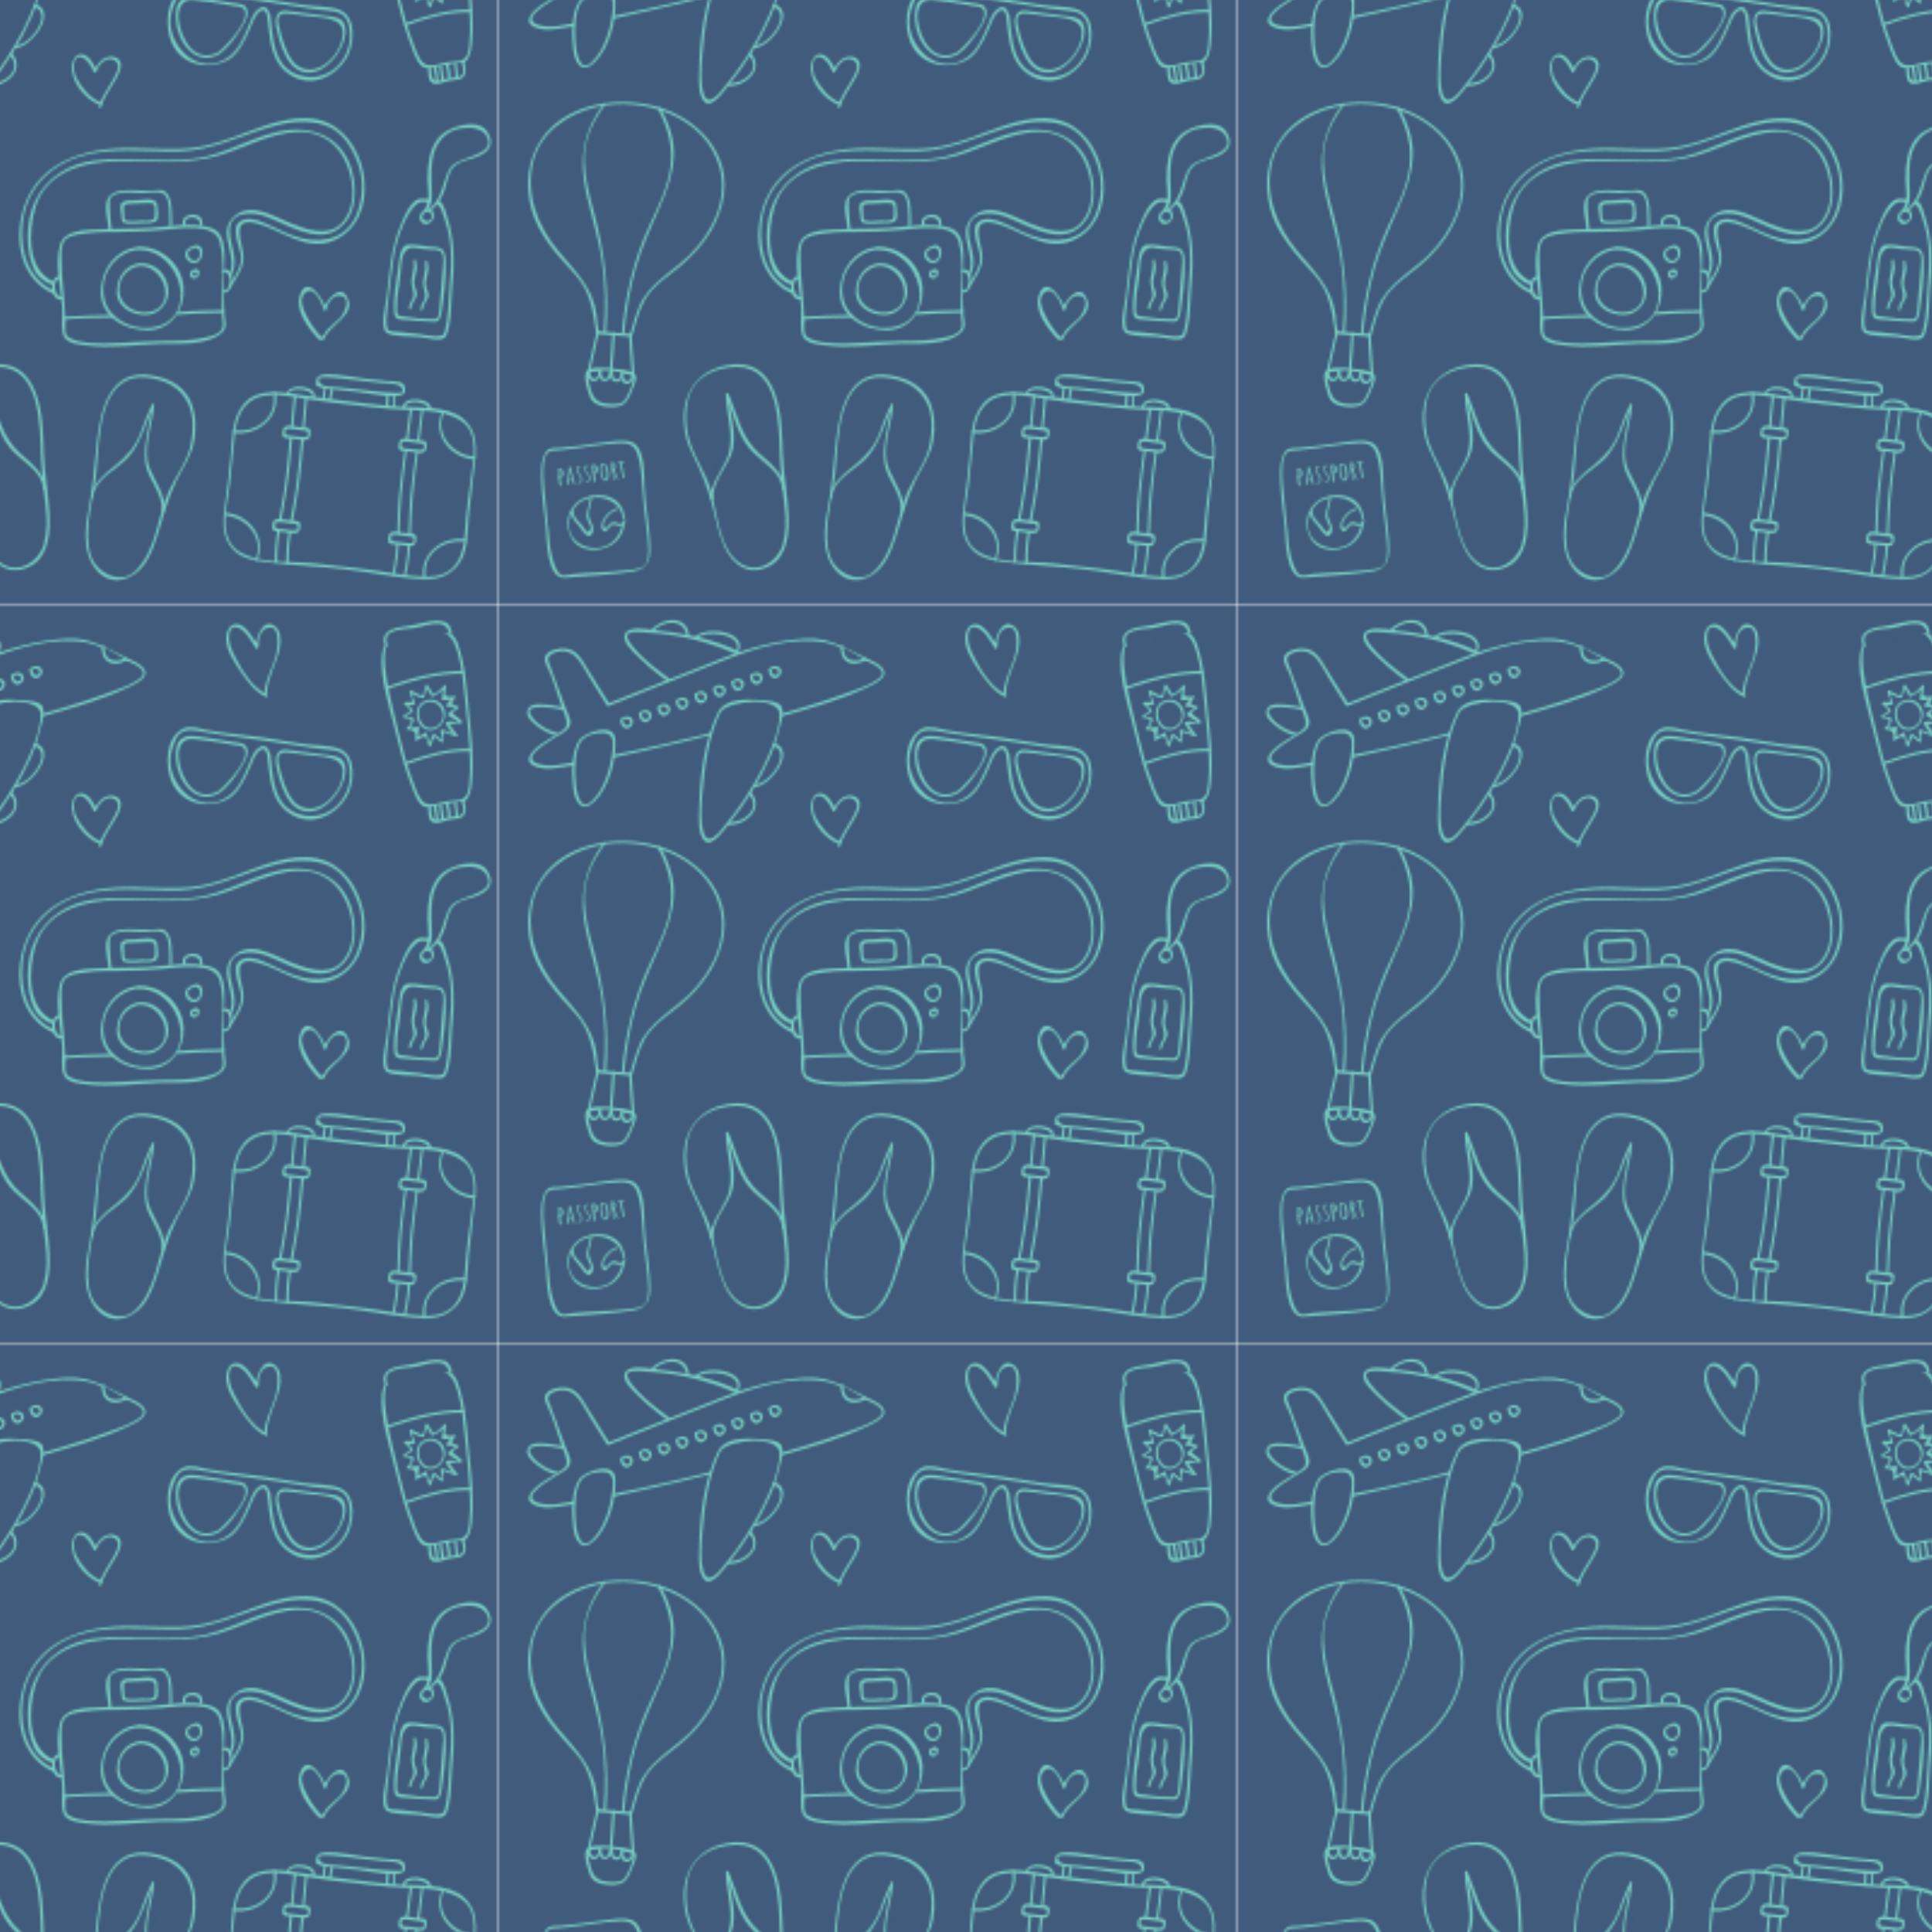 <?xml version="1.0" encoding="utf-8"?>
<!-- Generator: Adobe Illustrator 18.1.1, SVG Export Plug-In . SVG Version: 6.00 Build 0)  -->
<svg version="1.1" id="Pattern" xmlns="http://www.w3.org/2000/svg" xmlns:xlink="http://www.w3.org/1999/xlink" x="0px" y="0px"
	 viewBox="0 0 800 800" enable-background="new 0 0 800 800" xml:space="preserve">
<pattern  x="-99.3" y="862.9" width="305.6" height="305.6" patternUnits="userSpaceOnUse" id="New_Pattern_Swatch_5" viewBox="0 -305.6 305.6 305.6" overflow="visible">
	<g>
		<polygon fill="none" points="0,0 305.6,0 305.6,-305.6 0,-305.6 		"/>
		<polygon fill="#405B7C" points="305.6,0 0,0 0,-305.6 305.6,-305.6 		"/>
		<g>
			<g>
				<path fill="#405B7C" d="M26.8-263c-2.8-0.5-11.9-2.2-13.8-0.5c-4,3.8,6.8,10.4,11.2,11.3"/>
				<g>
					<path fill="#78D1C4" d="M27.1-263.6c-3.4-0.6-6.8-1.2-10.3-1.3c-2.2,0-4.4,0.3-5.1,2.7c-0.7,2.4,2,4.7,3.6,6
						c2.4,2,5.6,3.7,8.6,4.4c0.5,0.1,1.2-0.9,0.6-1.1c-4.2-0.9-9.5-3.9-11.6-7.8c-2.7-5.1,11.6-2.3,13.6-1.9
						C27-262.4,27.7-263.5,27.1-263.6L27.1-263.6z"/>
				</g>
			</g>
			<g>
				<g>
					<path fill="#405B7C" d="M98.5-286.5c4.4-7.5-13.1-10.9-17.2-5.8"/>
					<g>
						<path fill="#78D1C4" d="M98.9-286.3c4.6-8.8-13.4-11.3-18-6.3c-0.5,0.6,0.2,1.1,0.7,0.6c3.7-4.1,20.3-1.9,16.5,5.4
							C97.7-285.9,98.6-285.7,98.9-286.3L98.9-286.3z"/>
					</g>
				</g>
				<g>
					<path fill="#405B7C" d="M78.1-292.9c-0.2-8.8-10.8-7.4-14.8-2.3"/>
					<g>
						<path fill="#78D1C4" d="M78.6-293.2c-0.6-9-11.2-7.6-15.7-2.4c-0.5,0.6,0.2,1.1,0.7,0.6c4.1-4.8,13.5-5.7,14,2.3
							C77.6-292,78.6-292.7,78.6-293.2L78.6-293.2z"/>
					</g>
				</g>
				<g>
					<path fill="#405B7C" d="M93.2-261.9c-14.5-4.2-52.3-33.1-37.2-33.5c13.4-0.3,34.5,4.5,43.4,9.3c14.8,7.5,12.4,7.7,9.3,13.3
						C108.6-272.8,99.7-260,93.2-261.9z"/>
					<g>
						<path fill="#78D1C4" d="M93.5-262.4c-9.9-3.1-19.1-9.9-27.2-16.2c-4-3.1-7.9-6.4-11.1-10.3c-1-1.2-1.9-2.5-2.2-4
							c-0.6-2.8,6.7-1.8,7.9-1.7c15.7,0.8,31.3,5,44.9,12.9c1.6,0.9,5,2.6,4.5,4.9c-0.3,1.3-1.4,3-2.2,4.1
							C105-268.5,99.4-261.3,93.5-262.4c-0.5-0.1-1.2,1-0.6,1.1c5.8,1.1,10.8-4.6,14.1-8.5c1.8-2.1,4.8-5.5,4.4-8.5
							c-0.3-2.1-3.3-3.5-4.7-4.4c-3.8-2.3-7.8-4.3-11.9-6c-9.7-3.9-20.4-5.9-30.7-6.9c-2.7-0.3-10.7-2-12.1,1.9
							c-1.1,3.1,3.7,7.2,5.5,9.1c5.3,5.3,11.5,9.8,17.7,14c5.5,3.7,11.4,7.4,17.7,9.3C93.4-261.2,94.1-262.2,93.5-262.4z"/>
					</g>
				</g>
			</g>
			<g>
				<path fill="#405B7C" d="M94.2-284.1c9.9-4,23.8-7.2,34.3-7.7c7.1,0.1,14.5,2.3,20.4,6.7c3,1.8,11.9,4,10.1,8.1
					c-4.4,10.4-129.6,38.9-139,38c-16.3-1.8-0.6-10.1,6.1-14.7c0,0,5-2,2.3-5.8l-8.2-22.3c0,0-2.4-4.2,2.3-5l3.5-0.8
					c0,0,4.6-0.4,6.9,3l12.3,19.8L94.2-284.1z"/>
				<g>
					<path fill="#78D1C4" d="M94.1-283.5c12.6-4.9,28.2-9.6,41.7-6.8c5.7,1.2,9.9,4.7,15.1,7c2.3,1,10.6,4,6.7,7.4
						c-3.1,2.7-7.7,4.2-11.5,5.6c-6.3,2.4-12.7,4.4-19.1,6.4c-30.5,9.2-61.8,16.8-93.2,22.6c-3.4,0.6-6.8,1.2-10.3,1.7
						c-3.4,0.4-13.3-0.2-8.8-5.3c2.4-2.7,6-4.6,9-6.6c1.4-0.9,3.7-1.9,4.8-3.3c2.1-2.8,0.1-5.6-1-8.5c-2-5.3-3.9-10.7-5.9-16
						c-0.4-1-0.6-2-1.1-2.9c-1.7-3.3,3.5-4.7,5.8-4.7c5.8,0,8.3,6.4,10.9,10.6c2.5,4,5,8,7.5,12c0.1,0.1,0.3,0.2,0.4,0.2
						C61.5-270.7,77.8-277.1,94.1-283.5c0.5-0.2,0.8-1.4,0.1-1.1c-11.3,4.5-22.7,8.9-34,13.4c-4.9,1.9-9.7,3.8-14.6,5.8
						c-0.6,0.2,0.2,0.5-0.2-0.1c-0.6-0.9-1.2-1.9-1.8-2.8c-2.2-3.5-4.3-6.9-6.5-10.4c-2.8-4.4-4.9-9.6-11.1-9.3
						c-3.8,0.2-8.9,2.1-6.5,6.7c2.8,5.3,4.3,11.7,6.4,17.4c0.7,1.9,3.4,7.1,1.3,9.1c-2.6,2.4-6.5,4.1-9.5,6.2
						c-4.3,3-8.9,7.9-1.3,9.9c3.4,0.9,6.7,0.3,10.1-0.2c13-2,25.9-5,38.7-7.9c16.9-3.8,33.7-8,50.3-12.7
						c12.4-3.5,25.2-6.9,36.9-12.4c2.2-1,4.5-2.1,6.2-3.9c3.2-3.6-2.8-6.5-5.4-7.6c-8.8-4-16-9.3-26.3-8.7
						c-11.2,0.7-22.6,3.6-33,7.6C93.7-284.4,93.4-283.3,94.1-283.5z"/>
				</g>
			</g>
			<g>
				<path fill="#405B7C" d="M33.7-250.1c-3.9,4.9-4.6,31.2,3.3,26.8c5.8-3.2,9.7-16.1,10.3-21.4c1.2-8.5-0.9-9.1-5.4-9
					C41.8-253.6,36.4-253.5,33.7-250.1z"/>
				<g>
					<path fill="#78D1C4" d="M33.4-250.4c-3.7,5.3-3.4,14.1-2.7,20.2c0.6,5.7,3.5,10.7,8.8,5.5c6-5.8,9-17.4,8.6-25.5
						C47.6-257.6,36.2-253.4,33.4-250.4c-0.5,0.6,0.1,1.1,0.7,0.6c2.5-2.7,5.9-3.3,9.3-3.2c4.6,0.1,3.8,5.3,3.4,8.5
						c-0.9,6.8-3.4,14.9-8.4,19.7c-5.7,5.5-6.8-6.4-6.9-9.6c-0.2-4.7-0.2-11.5,2.6-15.5C34.5-250.4,33.8-251,33.4-250.4z"/>
				</g>
			</g>
			<g>
				<g>
					<path fill="#405B7C" d="M113.6-248.2c8.8,2.1-1.3,17.7-8,17.1"/>
					<g>
						<path fill="#78D1C4" d="M113.3-247.7c8.5,2.5-1.6,16.2-7.6,16c-0.5,0-1.1,1.1-0.4,1.1c6.9,0.2,18.2-15.4,8.5-18.2
							C113.3-248.9,112.7-247.9,113.3-247.7L113.3-247.7z"/>
					</g>
				</g>
				<g>
					<path fill="#405B7C" d="M103.7-228.3c6.4,6.5-2.2,13.4-8.9,12.8"/>
					<g>
						<path fill="#78D1C4" d="M103.3-227.8c5.6,6.2-2,12.1-8.4,11.8c-0.5,0-1.1,1.1-0.4,1.1c7.4,0.4,15.8-6.9,9.5-13.8
							C103.7-229.2,102.9-228.2,103.3-227.8L103.3-227.8z"/>
					</g>
				</g>
				<g>
					<path fill="#405B7C" d="M91.3-261.9c-7.3,13.9-12.9,63.1-1.8,52.1c9.9-9.8,21.5-29.1,24.3-39.2c5.1-16.5,3.2-14.8-3.2-16.6
						C110.6-265.7,94.6-268.2,91.3-261.9z"/>
					<g>
						<path fill="#78D1C4" d="M90.9-262.1c-6.1,12.1-7.9,28-8.1,41.4c-0.1,3.7-0.5,9.5,2.3,12.4c3.1,3.1,9.1-6,10.2-7.3
							c6.7-8.2,12.5-17.6,16.8-27.3c2-4.4,3.2-9.1,4.4-13.7c0.6-2.2,1.2-4.8,0.5-7c-0.9-2.7-6.7-2.8-9.1-3
							C102.4-267,94.2-267.3,90.9-262.1c-0.4,0.7,0.5,0.9,0.9,0.3c2.9-4.6,25-6.9,24.4,1.6c-0.5,7.4-4,15.3-7.2,21.8
							c-4.2,8.3-9.4,16.2-15.3,23.4c-2.5,3.1-7.4,9.7-9.2,2.8c-1.3-4.9-0.7-10.5-0.4-15.5c0.9-11.2,2.5-23.9,7.6-34.1
							C92.1-262.5,91.2-262.7,90.9-262.1z"/>
					</g>
				</g>
			</g>
			<g>
				<path fill="#405B7C" d="M142.1-288.8c-0.3,6.2,4.3,7.9,9.4,5.5"/>
				<g>
					<path fill="#78D1C4" d="M141.5-288.7c-0.1,2.5,0.5,5,2.8,6.3c2.2,1.3,5,0.5,7.2-0.5c0.6-0.3,0.6-1.3-0.2-1
						c-1.9,0.9-4,1.3-6,0.6c-2.3-0.9-2.9-3.5-2.8-5.7C142.6-289.7,141.6-289.2,141.5-288.7L141.5-288.7z"/>
				</g>
			</g>
			<g>
				<g>
					<path fill="#405B7C" d="M50.7-258.2c1.6-2.8,5.8-0.2,3.5,2.1c-1.7,1.8-3.8-0.5-3.4-2.4L50.7-258.2z"/>
					<g>
						<path fill="#78D1C4" d="M51.1-258.1c0.8-1.3,3-0.9,3.2,0.6c0.2,0.9-1,1.7-1.8,1.3c-0.9-0.4-1.4-1.7-1.2-2.6
							c0.1-0.7-0.8-0.4-1,0c-0.1,0.1-0.1,0.2-0.2,0.3C49.9-257.6,50.8-257.5,51.1-258.1c0-0.1,0.1-0.2,0.2-0.3c-0.3,0-0.6,0-1,0
							c-0.2,1.4,0.5,3,2,3.5c1.4,0.4,2.9-1.1,3.1-2.4c0.2-1.2-0.7-2.2-1.8-2.5c-1.4-0.4-2.6,0.4-3.3,1.5
							C49.8-257.7,50.8-257.5,51.1-258.1z"/>
					</g>
				</g>
				<g>
					<path fill="#405B7C" d="M58.4-260.8c1.6-2.8,5.8-0.2,3.5,2.1c-1.7,1.8-3.8-0.5-3.4-2.4L58.4-260.8z"/>
					<g>
						<path fill="#78D1C4" d="M58.8-260.7c0.8-1.3,3-0.9,3.2,0.6c0.2,0.9-1,1.7-1.8,1.3c-0.9-0.4-1.4-1.7-1.2-2.6
							c0.1-0.7-0.8-0.4-1,0c0,0.1-0.1,0.2-0.2,0.3C57.6-260.2,58.5-260.1,58.8-260.7c0-0.1,0.1-0.2,0.2-0.3c-0.3,0-0.6,0-1,0
							c-0.2,1.4,0.5,3,2,3.5c1.4,0.4,2.9-1.1,3.1-2.4c0.2-1.2-0.7-2.2-1.8-2.5c-1.4-0.4-2.6,0.4-3.3,1.5
							C57.5-260.3,58.4-260.1,58.8-260.7z"/>
					</g>
				</g>
				<g>
					<path fill="#405B7C" d="M66-263.4c1.6-2.8,5.8-0.2,3.5,2.1c-1.7,1.8-3.8-0.5-3.4-2.4L66-263.4z"/>
					<g>
						<path fill="#78D1C4" d="M66.5-263.3c0.8-1.3,3-0.9,3.2,0.6c0.2,0.9-1,1.7-1.8,1.3c-0.9-0.4-1.4-1.7-1.2-2.6
							c0.1-0.7-0.8-0.4-1,0c0,0.1-0.1,0.2-0.2,0.3C65.2-262.9,66.2-262.7,66.5-263.3c0.1-0.1,0.1-0.2,0.2-0.3c-0.3,0-0.6,0-1,0
							c-0.2,1.4,0.5,3,2,3.5c1.4,0.4,2.9-1.1,3.1-2.4c0.2-1.2-0.7-2.2-1.8-2.5c-1.4-0.4-2.6,0.4-3.3,1.5
							C65.2-262.9,66.1-262.7,66.5-263.3z"/>
					</g>
				</g>
				<g>
					<path fill="#405B7C" d="M73.7-266c1.6-2.8,5.8-0.2,3.5,2.1c-1.7,1.8-3.8-0.5-3.4-2.4L73.7-266z"/>
					<g>
						<path fill="#78D1C4" d="M74.1-265.9c0.8-1.3,3-0.9,3.2,0.6c0.2,0.9-1,1.7-1.8,1.3c-0.9-0.4-1.4-1.7-1.2-2.6
							c0.1-0.7-0.8-0.4-1,0c0,0.1-0.1,0.2-0.2,0.3C72.9-265.5,73.8-265.3,74.1-265.9c0-0.1,0.1-0.2,0.2-0.3c-0.3,0-0.6,0-1,0
							c-0.2,1.4,0.5,3,2,3.5c1.4,0.4,2.9-1.1,3.1-2.4c0.2-1.2-0.7-2.2-1.8-2.5c-1.4-0.4-2.6,0.4-3.3,1.5
							C72.8-265.5,73.8-265.3,74.1-265.9z"/>
					</g>
				</g>
				<g>
					<path fill="#405B7C" d="M81.4-268.7c1.6-2.8,5.8-0.2,3.5,2.1c-1.7,1.8-3.8-0.5-3.4-2.4L81.4-268.7z"/>
					<g>
						<path fill="#78D1C4" d="M81.8-268.5c0.8-1.3,3-0.9,3.2,0.6c0.2,0.9-1,1.7-1.8,1.3c-0.9-0.4-1.4-1.7-1.2-2.6
							c0.1-0.7-0.8-0.4-1,0c-0.1,0.1-0.1,0.2-0.2,0.3C80.6-268.1,81.5-267.9,81.8-268.5c0.1-0.1,0.1-0.2,0.2-0.3c-0.3,0-0.6,0-1,0
							c-0.2,1.4,0.5,3,2,3.5c1.4,0.4,2.9-1.1,3.1-2.4c0.2-1.2-0.7-2.2-1.8-2.5c-1.4-0.4-2.6,0.4-3.3,1.5
							C80.5-268.1,81.5-267.9,81.8-268.5z"/>
					</g>
				</g>
				<g>
					<path fill="#405B7C" d="M89-271.3c1.6-2.8,5.8-0.2,3.5,2.1c-1.7,1.8-3.8-0.5-3.4-2.4L89-271.3z"/>
					<g>
						<path fill="#78D1C4" d="M89.5-271.1c0.8-1.3,3-0.9,3.2,0.6c0.2,0.9-1,1.7-1.8,1.3c-0.9-0.4-1.4-1.7-1.2-2.6
							c0.1-0.7-0.8-0.4-1,0c-0.1,0.1-0.1,0.2-0.2,0.3C88.3-270.7,89.2-270.5,89.5-271.1c0.1-0.1,0.1-0.2,0.2-0.3c-0.3,0-0.6,0-1,0
							c-0.2,1.4,0.5,3,2,3.5c1.4,0.4,2.9-1.1,3.1-2.4c0.2-1.2-0.7-2.2-1.8-2.5c-1.4-0.4-2.6,0.4-3.3,1.5
							C88.2-270.7,89.1-270.5,89.5-271.1z"/>
					</g>
				</g>
				<g>
					<path fill="#405B7C" d="M96.7-273.9c1.6-2.8,5.8-0.2,3.5,2.1c-1.7,1.8-3.8-0.5-3.4-2.4L96.7-273.9z"/>
					<g>
						<path fill="#78D1C4" d="M97.1-273.7c0.8-1.3,3-0.9,3.2,0.6c0.2,0.9-1,1.7-1.8,1.3c-0.9-0.4-1.4-1.7-1.2-2.6
							c0.1-0.7-0.8-0.4-1,0c-0.1,0.1-0.1,0.2-0.2,0.3C95.9-273.3,96.8-273.1,97.1-273.7c0-0.1,0.1-0.2,0.2-0.3c-0.3,0-0.6,0-1,0
							c-0.2,1.4,0.5,3,2,3.5c1.4,0.4,2.9-1.1,3.1-2.4c0.2-1.2-0.7-2.2-1.8-2.5c-1.4-0.4-2.6,0.4-3.3,1.5
							C95.9-273.3,96.8-273.1,97.1-273.7z"/>
					</g>
				</g>
				<g>
					<path fill="#405B7C" d="M104.4-276.5c1.6-2.8,5.8-0.2,3.5,2.1c-1.7,1.8-3.8-0.5-3.4-2.4L104.4-276.5z"/>
					<g>
						<path fill="#78D1C4" d="M104.8-276.3c0.8-1.3,3-0.9,3.2,0.6c0.2,0.9-1,1.7-1.8,1.3c-0.9-0.4-1.4-1.7-1.2-2.6
							c0.1-0.7-0.8-0.4-1,0c-0.1,0.1-0.1,0.2-0.2,0.3C103.6-275.9,104.5-275.7,104.8-276.3c0.1-0.1,0.1-0.2,0.2-0.3
							c-0.3,0-0.6,0-1,0c-0.2,1.4,0.5,3,2,3.5c1.4,0.4,2.9-1.1,3.1-2.4c0.2-1.2-0.7-2.2-1.8-2.5c-1.4-0.4-2.6,0.4-3.3,1.5
							C103.5-275.9,104.5-275.7,104.8-276.3z"/>
					</g>
				</g>
				<g>
					<path fill="#405B7C" d="M112.1-279.1c1.6-2.8,5.8-0.2,3.5,2.1c-1.7,1.8-3.8-0.5-3.4-2.4L112.1-279.1z"/>
					<g>
						<path fill="#78D1C4" d="M112.5-278.9c0.8-1.3,3-0.9,3.2,0.6c0.2,0.9-1,1.7-1.8,1.3c-0.9-0.4-1.4-1.7-1.2-2.6
							c0.1-0.7-0.8-0.4-1,0c-0.1,0.1-0.1,0.2-0.2,0.3C111.3-278.5,112.2-278.3,112.5-278.9c0-0.1,0.1-0.2,0.2-0.3c-0.3,0-0.6,0-1,0
							c-0.2,1.4,0.5,3,2,3.5c1.4,0.4,2.9-1.1,3.1-2.4c0.2-1.2-0.7-2.2-1.8-2.5c-1.4-0.4-2.6,0.4-3.3,1.5
							C111.2-278.5,112.1-278.4,112.5-278.9z"/>
					</g>
				</g>
			</g>
		</g>
		<g>
			<g>
				<g>
					<g>
						<path fill="#405B7C" d="M218.6-87.5c-0.1-3.7,12.6-2.5,10.4,1.9"/>
						<g>
							<path fill="#78D1C4" d="M219.1-87.6c0.1-3,11.1-1.8,9.5,1.9c-0.3,0.7,0.5,0.9,0.8,0.3c2.4-5.4-11-6.9-11.3-1.9
								C218-86.6,219-87.1,219.1-87.6L219.1-87.6z"/>
						</g>
					</g>
					<g>
						<path fill="#405B7C" d="M233.3-85.4c0.1-1.2,0.8-9.5,3.4-6c0.6,1.1-0.6,5.6-0.7,6.8"/>
						<g>
							<path fill="#78D1C4" d="M233.8-85.5c0.2-1.9,0.2-4.6,1.4-6.1c0.3-0.4,0.9,0.4,1,0.6c0.4,0.5,0.1,1.6,0,2.1
								c-0.2,1.5-0.6,2.9-0.8,4.4c-0.1,0.7,0.9,0.3,1-0.3c0.3-2,0.9-3.9,0.9-5.9c0-1-0.9-2.6-2.1-2.1c-1.2,0.5-1.5,2.1-1.8,3.2
								c-0.3,1.4-0.5,2.8-0.6,4.2C232.8-84.5,233.8-85,233.8-85.5L233.8-85.5z"/>
						</g>
					</g>
				</g>
				<g>
					<g>
						<path fill="#405B7C" d="M277.2-81c0.9-3.6-11.7-5.2-10.5-0.4"/>
						<g>
							<path fill="#78D1C4" d="M277.7-81.2c0.8-4.6-12.6-5.8-11.5,0c0.1,0.7,1.1,0,1-0.5c-0.7-3.7,10.1-2.6,9.5,0.8
								C276.6-80.2,277.6-80.7,277.7-81.2L277.7-81.2z"/>
						</g>
					</g>
					<g>
						<path fill="#405B7C" d="M262.3-82.2c0.1-1.2,1.3-9.4-2-6.6c-0.8,0.9-0.6,5.6-0.8,6.8"/>
						<g>
							<path fill="#78D1C4" d="M262.8-82.3c0.2-1.4,0.3-2.8,0.3-4.2c0-1,0-2.8-1.1-3.3c-1.3-0.6-2.3,1.2-2.5,2.1
								c-0.4,1.9-0.2,3.9-0.4,5.9c-0.1,0.7,0.9,0.3,1-0.3c0.1-1.4,0.1-2.9,0.2-4.3c0-0.6,0-1.7,0.5-2.1c0.4-0.4,0.8-0.4,1.1,0.1
								c0.5,1,0.3,2.5,0.3,3.6c0,0.9-0.2,1.9-0.3,2.8C261.8-81.3,262.8-81.8,262.8-82.3L262.8-82.3z"/>
						</g>
					</g>
				</g>
			</g>
			<g>
				<path fill="#405B7C" d="M266.4-88.4c-0.1,0.6,0.3,1.1-1.3,1.4c-1.4,0.3-4.9-0.3-7.2-0.6l-19.3-2.1c-2.2-0.3-5.8-0.4-7.1-1
					c-1.4-0.6-1-1.1-0.9-1.7l0.1-1.2c0.1-0.6-0.3-1.1,1.3-1.4c1.4-0.3,4.9,0.3,7.2,0.6l19.3,2.1c2.2,0.3,5.8,0.4,7.1,1
					c1.4,0.6,1,1.1,0.9,1.7L266.4-88.4z"/>
				<g>
					<path fill="#78D1C4" d="M266-88.3c0,1.5-16.3-0.8-17.9-0.9c-2.8-0.3-5.5-0.6-8.3-0.9c-2.8-0.3-8.9,0.3-8.5-3.6
						c0.2-1.7,16.2,0.8,17.9,0.9c2.8,0.3,5.5,0.6,8.3,0.9C260.3-91.6,266.4-92.2,266-88.3c-0.1,0.7,0.9,0.3,1-0.3
						c0.5-4.3-3.4-3.8-7-4.1c-3.5-0.3-6.9-0.8-10.4-1.1c-3.1-0.3-19.1-3.9-19.2,0.4c0,0.5-0.6,2.2,0,2.6c2.1,1.3,4.6,1.3,7,1.5
						c3.5,0.3,6.9,0.8,10.4,1.1c3.1,0.3,19.1,3.9,19.2-0.4C267-89.3,266-88.8,266-88.3z"/>
				</g>
			</g>
			<g>
				<path fill="#405B7C" d="M292.7-35.1c-0.9,8.4,0.1,15.9-7.5,21.6c-6.8,5.1-23.3,0.3-33.8-0.8l-22-2.4
					c-10.5-1.3-27.6-0.1-33.2-6.6c-6.2-7.3-3.6-14.4-2.7-22.8l1.9-17.4c0.9-8.4-0.1-15.9,7.5-21.6c6.8-5.1,23.3-0.3,33.8,0.8l22,2.4
					c10.5,1.3,27.6,0.1,33.2,6.6c6.2,7.3,3.6,14.4,2.6,22.8L292.7-35.1z"/>
				<g>
					<path fill="#78D1C4" d="M292.2-35c-0.6,6.3-0.3,12.8-4.2,18.2c-4.3,5.9-11.8,5.4-18.2,4.7c-7.8-0.8-15.4-2.4-23.2-3.2
						c-5.7-0.6-11.4-1.3-17.1-1.9c-9.9-1.1-22.1,0.5-31-4.8c-9.2-5.6-5.1-19-4.1-27.6c0.8-6.9,1.5-13.8,2.1-20.7
						c0.6-7.1,3.4-14.3,11-16.1c6-1.4,13,0.2,19,1.1c6.5,1.1,12.9,1.8,19.4,2.5c5,0.6,10,1.2,15,1.6c9.3,0.9,20.5-0.4,28.8,4.6
						c8.8,5.3,5.3,17.5,4.4,25.7C293.3-45.6,292.7-40.3,292.2-35c-0.1,0.7,0.9,0.3,1-0.3c0.6-5.6,1.2-11.2,1.9-16.9
						c1-8.6,3.6-18.3-4-24.9c-6.4-5.5-18.6-4.5-26.4-5c-6.2-0.4-12.4-1.2-18.5-1.9c-7.3-0.8-14.6-1.8-21.9-2.9
						c-7.6-1.2-18-3.2-23.8,3.4c-5.4,6.2-4.9,14.4-5.7,22.1c-0.7,6.6-1.3,13.2-2.3,19.7c-1,6.5-1.6,13.6,3.4,18.8
						c3.8,4,9.8,4.7,14.9,5.3c10.4,1.2,20.9,1.6,31.3,2.8c10.9,1.2,21.8,3.7,32.7,4.1c5.7,0.2,10.1-1.2,13.9-5.6
						c4.4-5.1,4-12.8,4.6-19C293.2-35.9,292.2-35.5,292.2-35z"/>
				</g>
			</g>
			<g>
				<g>
					<g>
						<path fill="#405B7C" d="M212.9-87.6c2.3,9.5-7.1,17.6-16.9,15.8"/>
						<g>
							<path fill="#78D1C4" d="M212.4-87.4c2,9.7-7.2,16.4-16.2,15c-0.5-0.1-1,1-0.3,1.1c9.8,1.5,19.6-6.3,17.5-16.6
								C213.2-88.6,212.3-87.9,212.4-87.4L212.4-87.4z"/>
						</g>
					</g>
					<g>
						<path fill="#405B7C" d="M282.8-79.9c-4.3,8.7,3.1,18.8,13,19.1"/>
						<g>
							<path fill="#78D1C4" d="M282.4-80.1c-4.2,9.6,3.3,19.1,13.2,19.8c0.5,0,1-1,0.3-1.1c-9.1-0.6-16.8-9.4-12.8-18.5
								C283.5-80.5,282.6-80.7,282.4-80.1L282.4-80.1z"/>
						</g>
					</g>
				</g>
				<g>
					<g>
						<path fill="#405B7C" d="M275.2-10.9c-2.3-9.5,7.1-17.6,16.9-15.8"/>
						<g>
							<path fill="#78D1C4" d="M275.7-11.1c-2-9.7,7.2-16.4,16.2-15c0.5,0.1,1-0.9,0.3-1.1c-9.8-1.5-19.6,6.3-17.5,16.6
								C274.8-10,275.8-10.6,275.7-11.1L275.7-11.1z"/>
						</g>
					</g>
					<g>
						<path fill="#405B7C" d="M205.3-18.6c4.3-8.7-3.1-18.8-13-19.1"/>
						<g>
							<path fill="#78D1C4" d="M205.7-18.4c4.2-9.6-3.3-19.1-13.2-19.8c-0.5,0-1,1-0.3,1.1c9.1,0.6,16.8,9.4,12.8,18.5
								C204.5-18,205.4-17.8,205.7-18.4L205.7-18.4z"/>
						</g>
					</g>
				</g>
			</g>
			<g>
				<g>
					<g>
						<path fill="#405B7C" d="M221.4-86.5c-1.6,14.6-2.2,29-4.5,43.2c-1.4,8.2-3.6,17-3.3,25.4"/>
						<g>
							<path fill="#78D1C4" d="M220.9-86.4c-1.2,11.4-1.9,22.9-3.3,34.3c-1.3,11.5-4.7,22.8-4.5,34.4c0,0.7,1,0.3,1-0.3
								c-0.2-11,2.9-21.7,4.3-32.6c1.6-12,2.2-24.1,3.5-36.1C222-87.4,221-86.9,220.9-86.4L220.9-86.4z"/>
						</g>
					</g>
					<g>
						<path fill="#405B7C" d="M226.1-86c-1.6,14.6-2.2,29-4.5,43.2c-1.4,8.2-3.6,17-3.3,25.4"/>
						<g>
							<path fill="#78D1C4" d="M225.6-85.9c-1.2,11.4-1.9,22.9-3.3,34.3c-1.3,11.5-4.7,22.8-4.5,34.4c0,0.7,1,0.3,1-0.3
								c-0.2-11,2.9-21.7,4.3-32.6c1.6-12,2.2-24.1,3.5-36.1C226.7-86.9,225.7-86.4,225.6-85.9L225.6-85.9z"/>
						</g>
					</g>
				</g>
				<g>
					<g>
						<path fill="#405B7C" d="M274.2-80.7c-1.6,14.6-4.2,28.8-5,43.2c-0.4,8.3-0.2,17.4-2.3,25.5"/>
						<g>
							<path fill="#78D1C4" d="M273.7-80.6c-1.3,11.4-3.1,22.8-4.3,34.2c-1.2,11.4-0.3,23.2-3,34.4c-0.2,0.8,0.8,0.6,0.9,0
								c2.6-10.7,1.9-21.9,2.9-32.9c1.1-12,3.1-24,4.4-36C274.8-81.6,273.7-81.1,273.7-80.6L273.7-80.6z"/>
						</g>
					</g>
					<g>
						<path fill="#405B7C" d="M269.5-81.2c-1.6,14.6-4.2,28.8-5,43.2c-0.4,8.3-0.2,17.4-2.3,25.5"/>
						<g>
							<path fill="#78D1C4" d="M269-81.1c-1.3,11.4-3.1,22.8-4.3,34.2c-1.2,11.4-0.3,23.2-3,34.4c-0.2,0.8,0.8,0.6,0.9,0
								c2.6-10.7,1.9-21.9,2.9-32.9c1.1-12,3.1-24,4.5-36C270.1-82.1,269.1-81.6,269-81.1L269-81.1z"/>
						</g>
					</g>
				</g>
			</g>
			<g>
				<g>
					<g>
						<path fill="#405B7C" d="M227.2-70.1c-0.1,0.5,0,0.9-0.5,1.2c-0.4,0.3-1.4,0-2.1-0.1l-5.6-0.6c-0.6-0.1-1.7,0-2-0.4
							c-0.4-0.4-0.2-0.8-0.2-1.3l0.1-1c0.1-0.5,0-0.9,0.5-1.2c0.4-0.3,1.4,0,2.1,0.1l5.6,0.6c0.6,0.1,1.7,0,2,0.4
							c0.4,0.4,0.2,0.8,0.2,1.3L227.2-70.1z"/>
						<g>
							<path fill="#78D1C4" d="M226.7-70c-0.1,1.1-4.9,0.2-5.6,0.1c-0.6-0.1-1.2-0.1-1.8-0.2c-0.8-0.1-2-0.1-1.9-1.3
								c0-0.3,0.1-0.7,0.1-1c0.1-1.2,4.9-0.2,5.6-0.1c0.6,0.1,1.2,0.1,1.8,0.2c0.8,0.1,2,0.1,1.9,1.3
								C226.8-70.7,226.8-70.3,226.7-70c-0.1,0.7,0.9,0.3,1-0.3c0.1-1.2,0.6-2.6-1-3c-1.1-0.3-2.5-0.2-3.7-0.4
								c-2.2-0.2-6.3-1.7-6.6,1.5c-0.1,1.2-0.6,2.6,1,3c1.1,0.3,2.5,0.2,3.7,0.4c2.2,0.2,6.3,1.7,6.6-1.5
								C227.8-71,226.8-70.5,226.7-70z"/>
						</g>
					</g>
					<g>
						<path fill="#405B7C" d="M275.3-64.8c-0.1,0.5,0,0.9-0.5,1.2c-0.4,0.3-1.4,0-2.1-0.1l-5.6-0.6c-0.6-0.1-1.7,0-2-0.4
							c-0.4-0.4-0.2-0.8-0.2-1.3l0.1-1c0.1-0.5,0-0.9,0.5-1.2c0.4-0.3,1.4,0,2.1,0.1l5.6,0.6c0.6,0.1,1.7,0,2,0.4
							c0.4,0.4,0.2,0.8,0.2,1.3L275.3-64.8z"/>
						<g>
							<path fill="#78D1C4" d="M274.8-64.7c-0.1,1.1-4.9,0.2-5.6,0.1c-0.6-0.1-1.2-0.1-1.8-0.2c-0.8-0.1-2-0.1-1.9-1.3
								c0-0.3,0.1-0.7,0.1-1c0.1-1.2,4.9-0.2,5.6-0.1c0.6,0.1,1.2,0.1,1.8,0.2c0.8,0.1,2,0.1,1.9,1.3
								C274.8-65.4,274.8-65,274.8-64.7c-0.1,0.7,0.9,0.3,1-0.3c0.1-1.2,0.6-2.6-1-3c-1.1-0.3-2.5-0.2-3.7-0.4
								c-2.2-0.2-6.3-1.7-6.6,1.5c-0.1,1.2-0.6,2.6,1,3c1.1,0.3,2.5,0.2,3.7,0.4c2.2,0.2,6.3,1.7,6.6-1.5
								C275.8-65.7,274.8-65.2,274.8-64.7z"/>
						</g>
					</g>
				</g>
				<g>
					<g>
						<path fill="#405B7C" d="M223-31.5c-0.1,0.5,0,0.9-0.5,1.2c-0.4,0.3-1.4,0-2.1-0.1l-5.6-0.6c-0.6-0.1-1.7,0-2-0.4
							c-0.4-0.4-0.2-0.8-0.2-1.3l0.1-1c0.1-0.5,0-0.9,0.5-1.2c0.4-0.3,1.4,0,2.1,0.1l5.6,0.6c0.6,0.1,1.7,0,2,0.4
							c0.4,0.4,0.2,0.8,0.2,1.3L223-31.5z"/>
						<g>
							<path fill="#78D1C4" d="M222.5-31.4c-0.1,1.1-4.9,0.2-5.6,0.1c-0.6-0.1-1.2-0.1-1.8-0.2c-0.8-0.1-2-0.1-1.9-1.3
								c0-0.3,0.1-0.7,0.1-1c0.1-1.2,4.9-0.2,5.6-0.1c0.6,0.1,1.2,0.1,1.8,0.2c0.8,0.1,2,0.1,1.9,1.3
								C222.5-32.1,222.5-31.7,222.5-31.4c-0.1,0.7,0.9,0.3,1-0.3c0.1-1.2,0.6-2.6-1-3c-1.1-0.3-2.5-0.2-3.7-0.4
								c-2.2-0.2-6.3-1.7-6.6,1.5c-0.1,1.2-0.6,2.6,1,3c1.1,0.3,2.5,0.2,3.7,0.4c2.2,0.2,6.3,1.7,6.6-1.5
								C223.5-32.4,222.5-31.9,222.5-31.4z"/>
						</g>
					</g>
					<g>
						<path fill="#405B7C" d="M271-26.2c-0.1,0.5,0,0.9-0.5,1.2c-0.4,0.3-1.4,0-2.1-0.1l-5.6-0.6c-0.6-0.1-1.7,0-2-0.4
							c-0.4-0.4-0.2-0.8-0.2-1.3l0.1-1c0.1-0.5,0-0.9,0.5-1.2c0.4-0.3,1.4,0,2.1,0.1l5.6,0.6c0.6,0.1,1.7,0,2,0.4
							c0.4,0.4,0.2,0.8,0.2,1.3L271-26.2z"/>
						<g>
							<path fill="#78D1C4" d="M270.5-26.1c-0.1,1.1-4.9,0.2-5.6,0.1c-0.6-0.1-1.2-0.1-1.8-0.2c-0.8-0.1-2.1-0.1-1.9-1.3
								c0-0.3,0.1-0.7,0.1-1c0.1-1.2,4.9-0.2,5.6-0.1c0.6,0.1,1.2,0.1,1.8,0.2c0.8,0.1,2,0.1,1.9,1.3
								C270.6-26.8,270.6-26.4,270.5-26.1c-0.1,0.7,0.9,0.3,1-0.3c0.1-1.2,0.6-2.6-1-3c-1.1-0.3-2.5-0.2-3.7-0.4
								c-2.2-0.2-6.3-1.7-6.6,1.5c-0.1,1.2-0.6,2.6,1,3c1.1,0.3,2.5,0.2,3.7,0.4c2.2,0.2,6.3,1.7,6.6-1.5
								C271.6-27.1,270.6-26.6,270.5-26.1z"/>
						</g>
					</g>
				</g>
			</g>
		</g>
		<g>
			<g>
				<g>
					<path fill="#405B7C" d="M54.6-111.8c3.2-10.5,3.6-15.2,12.5-22.8c10.2-8.1,19-14.6,23.6-27.9c7.8-23.2-8.6-41.7-32.2-44.8
						l-6.9-0.5c-23.7-0.7-42.8,15.1-38.8,39.2c2.5,13.9,10.2,21.6,18.9,31.2c7.6,8.9,7.3,13.7,8.8,24.5L54.6-111.8z"/>
					<g>
						<path fill="#78D1C4" d="M55.1-111.8c1.5-5,2.7-10.2,5.3-14.7c3.4-5.9,9.6-9.7,14.8-14c8.3-7,14.6-15.4,17.2-26
							c5-20.8-11.5-36.9-30.7-40.7c-15.6-3.1-35,0.5-44.4,14.6c-5.5,8.3-6.4,18-4.2,27.6c2.7,11.3,10.8,19.9,18.4,28.2
							c6.4,7.1,7.4,15.2,8.7,24.3c0,0.2,0.2,0.3,0.3,0.3c4.7,0.4,9.3,0.7,14,1.1c0.5,0,1.1-1.1,0.4-1.1c-2.8-0.2-5.6-0.4-8.5-0.7
							c-1.6-0.1-3.1-0.2-4.7-0.4c-1.2-0.1-1.2-5.5-1.4-6.9c-1.6-11.4-8.8-18-15.9-26.5c-8.7-10.4-13.8-23.9-10.2-37.4
							c3.2-11.8,14.1-19.2,25.5-22c19.7-4.8,45.5,3.7,51.5,24.6c3.9,13.3-2.9,27.2-12.3,36.5c-7,6.9-16.9,11.8-20.9,21.3
							c-1.6,3.9-2.7,8-3.9,12C53.8-111.1,54.9-111.3,55.1-111.8z"/>
					</g>
				</g>
				<g>
					<g>
						<path fill="#405B7C" d="M43.6-207.3c-12.6,16.1-9.4,28.2-4.3,46.9c4.7,16.3,5.9,30.9,4.6,47.3"/>
						<g>
							<path fill="#78D1C4" d="M43.3-207.6c-8.6,11.4-10.3,22.9-7.3,36.7c2,9.2,4.9,18,6.4,27.3c1.6,10.2,1.7,20.5,0.9,30.7
								c-0.1,0.8,1,0.3,1-0.3c1.2-16.8-0.6-32.8-5-49.1c-1.9-7-3.8-14.1-4-21.4c-0.3-8.8,3.4-16.5,8.6-23.4
								C44.4-207.6,43.7-208.2,43.3-207.6L43.3-207.6z"/>
						</g>
					</g>
					<g>
						<path fill="#405B7C" d="M66.4-205.5c9.9,17.9,4.8,29.3-3.1,47c-7.2,15.4-10.7,29.6-12,46"/>
						<g>
							<path fill="#78D1C4" d="M65.9-205.1c4.1,7.7,6.2,15.4,5,24.1c-1.2,8.4-5.3,16.5-8.8,24.1c-6.5,14.1-10,29.2-11.3,44.6
								c-0.1,0.8,1,0.3,1-0.3c0.8-9.3,2.3-18.5,4.9-27.4c2.5-8.7,6.4-16.8,9.9-25c2.9-6.6,5.3-13.3,5.7-20.6
								c0.4-7.2-2.2-14.1-5.5-20.3C66.6-206.4,65.7-205.6,65.9-205.1L65.9-205.1z"/>
						</g>
					</g>
				</g>
			</g>
			<g>
				<path fill="#405B7C" d="M46.9-97.2c8.2,1.6,11.1,0.5,8.2,7.2c-1.9,4.4-2.6,8.3-8.9,7.5l-1.7-0.1c-6.3-0.2-6.4-4.1-7.6-8.8
					c-1.8-7,0.8-5.5,9.2-5.8L46.9-97.2z"/>
				<g>
					<path fill="#78D1C4" d="M46.6-96.7c2.1,0.4,4.1,0.7,6.2,1.1c2.4,0.5,3.2,1.5,2.4,3.9c-0.6,2-1.6,4.1-2.6,6
						c-1.6,3.1-4.9,2.6-7.8,2.4c-6-0.5-6.6-4.4-7.8-9.4c-0.7-3,0.4-4,3.3-4.1c2.1,0,4.3-0.2,6.3,0c0.5,0,1.1-1.1,0.4-1.1
						c-2.3-0.2-10.9-1.5-11.3,2.5c-0.3,2.8,0.8,6,1.7,8.6c0.9,2.8,2.9,4,5.7,4.5c2.7,0.4,5.7,0.7,8.1-0.7c2.4-1.4,3.3-4.8,4.3-7.1
						c0.5-1.3,2-4.1,0.6-5.5c-2-1.9-6.4-1.8-9-2.3C46.6-97.8,46-96.8,46.6-96.7z"/>
				</g>
			</g>
			<g>
				<g>
					<path fill="#405B7C" d="M40.9-112.9c-1,5.3-2.6,10.5-3.6,15.8"/>
					<g>
						<path fill="#78D1C4" d="M40.3-112.8c-1.1,5.3-2.6,10.5-3.6,15.8c-0.1,0.7,0.9,0.3,1-0.3c1.1-5.3,2.6-10.5,3.6-15.8
							C41.5-113.8,40.4-113.3,40.3-112.8L40.3-112.8z"/>
					</g>
				</g>
				<g>
					<path fill="#405B7C" d="M54.3-111.9c0.2,5.4,0.9,10.8,1.1,16.1"/>
					<g>
						<path fill="#78D1C4" d="M53.8-111.6c0.2,5.4,0.9,10.8,1.1,16.1c0,0.7,1.1,0,1-0.5c-0.2-5.4-0.9-10.8-1.1-16.1
							C54.8-112.8,53.8-112.1,53.8-111.6L53.8-111.6z"/>
					</g>
				</g>
				<g>
					<path fill="#405B7C" d="M47.4-112.4c-0.3,4.4-0.5,10.5-1,15.2"/>
					<g>
						<path fill="#78D1C4" d="M46.8-112.3c-0.4,5.1-0.5,10.1-1,15.2c-0.1,0.8,1,0.3,1-0.3c0.6-5,0.7-10.1,1-15.2
							C47.9-113.3,46.9-112.8,46.8-112.3L46.8-112.3z"/>
					</g>
				</g>
			</g>
			<g>
				<g>
					<g>
						<path fill="#405B7C" d="M37.3-96c-0.3,1.4,1,3.1,2.6,2.8c1.4-0.3,1.8-2.1,1.9-3.3"/>
						<g>
							<path fill="#78D1C4" d="M36.7-95.9c-0.3,1.6,1,3.5,2.8,3.2c1.9-0.3,2.6-2.4,2.7-4c0.1-0.8-1-0.3-1,0.3
								c-0.1,1-0.3,2.3-1.4,2.6c-1.3,0.4-2.3-1.3-2.1-2.4C37.9-96.9,36.8-96.4,36.7-95.9L36.7-95.9z"/>
						</g>
					</g>
					<g>
						<path fill="#405B7C" d="M41.9-97c-0.2,1.4,0.1,4.1,2.3,3.7c1.8-0.3,1.5-2.6,2.2-3.7"/>
						<g>
							<path fill="#78D1C4" d="M41.4-96.9c-0.2,1.6,0.1,3.9,2,4.2c0.9,0.1,1.9-0.4,2.4-1.2c0.5-0.9,0.5-2,1-2.9
								c0.4-0.7-0.5-0.9-0.9-0.3c-0.6,1.1-0.4,3.3-2,3.4c-1.6,0.1-1.7-2.3-1.5-3.4C42.5-97.9,41.5-97.4,41.4-96.9L41.4-96.9z"/>
						</g>
					</g>
				</g>
				<g>
					<g>
						<path fill="#405B7C" d="M55.2-94.6c0.1,1.5-1.5,2.9-3,2.3c-1.3-0.5-1.5-2.3-1.4-3.6"/>
						<g>
							<path fill="#78D1C4" d="M54.7-94.5c0,1.4-1.4,2.3-2.6,1.4c-0.8-0.6-0.8-2-0.8-2.9c0.1-0.8-1-0.3-1,0.3
								c-0.1,1.5,0.2,3.5,1.9,4c1.8,0.6,3.6-1.4,3.6-3.1C55.8-95.5,54.7-95,54.7-94.5L54.7-94.5z"/>
						</g>
					</g>
					<g>
						<path fill="#405B7C" d="M50.8-96.3c0,1.5-0.8,4.1-2.8,3.3c-1.7-0.6-1.1-2.8-1.6-4"/>
						<g>
							<path fill="#78D1C4" d="M50.3-96.2c0,1.2-0.4,3.1-2,2.7c-1.5-0.4-1-2.6-1.4-3.8c-0.2-0.7-1.2,0-1,0.5c0.3,1,0.1,2,0.5,2.9
								c0.3,1,1.2,1.5,2.2,1.5c1.9,0,2.7-2.6,2.7-4.2C51.3-97.2,50.3-96.7,50.3-96.2L50.3-96.2z"/>
						</g>
					</g>
				</g>
			</g>
		</g>
		<g>
			<g>
				<g>
					<path fill="#405B7C" d="M273.1-111.6l2.8,0.3c8.5,0.3,7,1.7,8.5-2.9c1.1-4,0.9-9.5,1.3-13.5c1.1-11.2,2.4-21.3-1.5-32
						c-0.6-1.6-1.2-4.5-2.2-5.8c-1.4-1.8-1.5-1.6-3.8-1.6l-2.8-0.3c-2.2-0.4-2.3-0.6-4,0.9c-1.3,1.1-2.4,3.8-3.3,5.3
						c-6,9.7-6.6,19.9-7.7,31.1c-0.4,4.1-1.6,9.4-1.3,13.5c0.5,4.8-0.6,3.1,7.7,4.5l2.8,0.3L273.1-111.6z"/>
					<g>
						<path fill="#78D1C4" d="M272.9-111c2.3,0.2,8.9,2.1,10.6,0.2c1.1-1.2,1.3-3.3,1.7-4.8c1-4.6,0.8-9.5,1.2-14.1
							c1.1-11,1.4-20.8-2.1-31.4c-0.6-1.8-1.2-5.5-3.4-6.3c-1.9-0.7-4.6-0.5-6.6-0.8c-4.8-0.6-8,8.3-9.3,11.5
							c-4,9.5-4.3,19.4-5.6,29.5c-0.3,2.5-3.1,13.1,0.4,14.7C263.4-111,269-111.4,272.9-111c0.5,0.1,1.1-1,0.4-1.1
							c-2.7-0.3-5.3-0.5-8-0.9c-1.1-0.2-5.1,0.1-5.6-1.3c-0.8-2.6-0.3-5.9,0-8.5c0.8-7,1.5-14.2,2.6-21.2c0.6-3.8,1.6-7.5,3-11.1
							c1.1-3,5.1-12.7,9.6-11.8c1,0.2,2,0.2,3,0.3c4.2,0.4,4.5,3.8,5.7,7.3c3,8.6,2.8,17.3,2,26.3c-0.6,6.7-0.4,13.9-2.3,20.4
							c-0.7,2.5-7.9,0.8-10.1,0.5C272.8-112.2,272.2-111.1,272.9-111z"/>
					</g>
				</g>
				<g>
					<path fill="#405B7C" d="M277.3-147.7c4.5,0.4,5.5-0.2,5.9,4.1c0.3,4.5-0.4,9.2-0.8,13.7c-0.3,3-0.2,7-1,9.9
						c-1.1,3.4-0.8,1.8-6.2,2.1l-6.4-0.6c-6.1-1-5.3,0.2-5.7-3.3c-0.2-3,0.7-7,1-9.9c0.4-4.5,0.7-9.2,1.8-13.6
						c1.2-4.2,2.1-3.3,6.6-2.9L277.3-147.7z"/>
					<g>
						<path fill="#78D1C4" d="M277.1-147.2c1.5,0.1,4-0.2,5,1.2c1.3,1.8,0.6,5.6,0.5,7.6c-0.2,4.8-0.9,9.5-1.2,14.3
							c-0.1,1.1,0,5.7-1.9,5.7c-1.4,0-2.8-0.1-4.2-0.1c-2,0.1-4.2-0.4-6.2-0.6c-1.3-0.1-2.5-0.3-3.8-0.5c-2-0.2-1.7-2.1-1.7-3.8
							c-0.1-4.5,1.1-9.2,1.5-13.7c0.4-4.3,0.1-11.5,6-10.8C273-147.5,275.1-147.4,277.1-147.2c0.5,0.1,1.1-1,0.4-1.1
							c-3-0.3-6.6-1.2-9.6-0.8c-3,0.4-3.3,6.9-3.6,8.9c-0.9,6.1-2.3,13.4-1.7,19.5c0.3,3.1,3.3,2.4,5.9,2.7
							c3.6,0.5,7.1,0.4,10.7,0.7c2.2,0.2,2.7-2.5,3-4.2c0.9-6.6,1.9-14.1,1.6-20.8c-0.2-5.3-1.4-5.7-6.3-6.1
							C276.9-148.3,276.4-147.2,277.1-147.2z"/>
					</g>
				</g>
				<g>
					<g>
						<path fill="#405B7C" d="M271-142.5c1.3,4.4-0.8,5.9-0.7,9.7c0.1,1.8,1.2,3.1,1,4.9c-0.4,1.7-2.3,2.8-2.2,5"/>
						<g>
							<path fill="#78D1C4" d="M270.5-142.3c0.8,3.5-1.3,6.4-0.7,9.7c0.4,2.6,1.6,4.3-0.2,6.8c-0.7,1-0.9,1.9-1,3
								c-0.1,0.8,1,0.3,1-0.3c0.2-1.9,1.6-3.2,2.2-4.9c0.4-1.1-0.4-2.9-0.8-3.9c-0.7-2.1,0.3-4.4,0.7-6.5c0.3-1.5,0.1-3-0.3-4.5
								C271.4-143.5,270.4-142.8,270.5-142.3L270.5-142.3z"/>
						</g>
					</g>
					<g>
						<path fill="#405B7C" d="M275.8-142.1c1.3,4.4-0.8,5.9-0.7,9.7c0.1,1.8,1.2,3.1,1,4.9c-0.4,1.7-2.3,2.8-2.3,5"/>
						<g>
							<path fill="#78D1C4" d="M275.3-141.8c0.8,3.5-1.3,6.4-0.7,9.7c0.4,2.6,1.6,4.3-0.2,6.8c-0.7,1-0.9,1.9-1,3
								c-0.1,0.8,1,0.3,1-0.3c0.2-1.9,1.6-3.2,2.2-4.9c0.4-1.1-0.4-2.9-0.8-3.9c-0.7-2.1,0.3-4.4,0.7-6.5c0.3-1.5,0.1-3-0.3-4.5
								C276.2-143,275.2-142.3,275.3-141.8L275.3-141.8z"/>
						</g>
					</g>
				</g>
				<g>
					<path fill="#405B7C" d="M277.8-163c1.8,1.7,0.2,5.3-2.4,4.5c-3.1-1.3-1.5-4.9,1.2-4.9L277.8-163z"/>
					<g>
						<path fill="#78D1C4" d="M277.4-162.5c0.8,0.8,0.8,1.9,0.3,2.8c-0.7,1.2-2.3,0.8-3.1,0c-0.8-0.8-0.4-2.1,0.5-2.7
							c0.9-0.6,1.6-0.3,2.4,0c0.5,0.2,1.2-0.9,0.6-1.1c-0.6-0.2-1.1-0.4-1.8-0.4c-0.8,0.1-1.6,0.5-2.2,1.1c-1.1,1.1-1.4,2.8-0.4,4.1
							c2.6,3.2,7.2-1.9,4.4-4.7C277.8-163.8,277-162.9,277.4-162.5z"/>
					</g>
				</g>
			</g>
			<g>
				<path fill="#405B7C" d="M275.8-163.5c2.3-2.9,1.7-5.6,1.5-9c-0.4-4.9-0.4-10.1,1-14.8c1.9-5.4,5.2-9.5,11.1-10.5
					c4.5-0.7,11.2-0.7,12.5,4.8c1.7,7.5-8,7-12.5,9.5c-5.7,3.2-4.9,8.9-7.2,14c-1.1,2.6-3.1,4.8-5.3,6.4"/>
				<g>
					<path fill="#78D1C4" d="M276.3-163.4c1.4-2.1,1.8-4,1.8-6.5c-0.1-4.7-0.5-9.2,0.1-13.9c0.9-6.9,5.1-12.7,12.2-13.6
						c4.3-0.6,9.5-0.2,11,4.6c2,6.3-11,7.4-14.6,10.6c-1.7,1.6-2.5,4-3.2,6.1c-1.5,5-2.6,9-7,12.5c-0.5,0.4-0.2,1.3,0.4,0.8
						c3.2-2.5,5.3-5.5,6.5-9.4c0.8-2.5,1.2-5,2.3-7.3c1.7-3.5,5.3-4.4,8.7-5.3c5.4-1.5,10.3-4.6,6.8-10.8c-3.5-6.3-15.3-2.7-19.3,1
						c-2.5,2.3-4.2,6-4.8,9.2c-0.6,3.1-0.9,6.2-0.8,9.4c0.2,4.2,1.2,8.6-1.3,12.3C274.9-163,275.9-162.8,276.3-163.4L276.3-163.4z"
						/>
				</g>
			</g>
		</g>
		<g>
			<g>
				<path fill="#78D1C4" d="M210-268.9c-6.1-2.6-10.7-10.3-13.6-16c-0.8-1.5-1.4-3.1-1.9-4.7c-0.5-1.7-1.2-8.3,3.1-7.1
					c3.4,1,5.9,5.9,7.7,8.7c0.4,0.6,1-0.2,1-0.7c-0.2-3.1,0.8-7.8,4.7-8c4-0.3,3.3,6.7,3.1,8.9c-0.8,6.5-5,11.8-5.3,18.5
					c0,0.8,1,0.3,1-0.3c0.3-6.6,4-12.1,5.3-18.5c0.6-3,0.6-7.7-2.4-9.4c-5.1-3-7.6,6.2-7.5,9.3c0.3-0.2,0.7-0.4,1-0.7
					c-1.7-2.7-5.1-9.1-8.9-9.2c-3.2-0.1-4.4,3.6-4.3,6.3c0.1,4.8,3.5,9.8,6.1,13.6c2.6,3.8,6,8.4,10.3,10.2
					C209.9-267.6,210.6-268.6,210-268.9L210-268.9z"/>
			</g>
		</g>
		<g>
			<g>
				<g>
					<g>
						<path fill="#78D1C4" d="M158.5-158.1c1.5,0,4.5,0.2,5.6-1.1c1.1-1.3,0.4-4.5,0.3-6.1c-0.1-4.1-6.7-2.2-9.5-2.2
							c-1.5,0-3.7-0.2-5,0.9c-1.3,1-0.4,4-0.3,5.3c0.2,2.6,0.1,3.2,2.9,3.4C154.5-157.8,156.5-158,158.5-158.1c0.5,0,1-1.1,0.4-1.1
							c-2.5,0.1-5.2,0.6-7.6,0c-0.8-0.2-0.6-3.5-0.7-4.2c-0.2-1.6-0.2-2.5,1.6-2.7c0.8-0.1,1.6-0.1,2.4-0.1c2.5,0,5-0.4,7.5-0.2
							c1.9,0.1,1.3,4,1.3,5.3c0,2.4-2.7,2-4.6,2C158.3-159.2,157.8-158.1,158.5-158.1z"/>
					</g>
				</g>
				<g>
					<g>
						<path fill="#78D1C4" d="M145.4-155.7c-0.2-3.9-0.9-7.7-0.7-11.6c0.3-4.6,9.7-3.4,12.6-3.3c2.8,0.1,7.4-1,9.8,0.4
							c2.9,1.7,2.3,10.4,2.4,13.2c0,0.7,1.1,0,1-0.5c-0.2-3.7,0.6-11.7-3.2-13.9c-1.3-0.7-3.3-0.3-4.6-0.2c-2.8,0.2-5.7-0.1-8.5-0.1
							c-3.3-0.1-7.5-0.1-9.8,2.7c-2.5,3-0.2,10.6,0,14C144.4-154.4,145.4-155.1,145.4-155.7L145.4-155.7z"/>
					</g>
				</g>
				<g>
					<g>
						<g>
							<path fill="#78D1C4" d="M155.9-147c19.2-1,26.8,30.4,5.3,32.2c-8.1,0.7-17.2-4.1-18.8-12.4c-1.9-9.4,4.3-18.4,13.6-19.9
								c0.6-0.1,0.9-1.2,0.1-1.1c-9.2,1.4-14.6,8.9-15,17.9c-0.5,10.9,9.9,16.7,19.7,16.5c9.4-0.2,15-8.5,14.5-17.3
								c-0.6-10-9.3-17.7-19.2-17.2C155.7-148,155.2-146.9,155.9-147z"/>
						</g>
					</g>
					<g>
						<g>
							<path fill="#78D1C4" d="M156.8-140.4c11.4-0.5,16.2,18.1,3.3,19.2c-4.7,0.4-10.1-2.4-11.2-7.2c-1.3-5.6,2.4-11,8-12
								c0.6-0.1,0.9-1.2,0.1-1.1c-5.7,0.9-9,5.5-9.3,11.1c-0.4,6.8,5.9,10.4,12,10.3c5.5,0,9.7-5.1,9.3-10.5
								c-0.6-6.3-5.4-11.2-11.8-10.9C156.6-141.5,156.1-140.4,156.8-140.4z"/>
						</g>
					</g>
				</g>
				<g>
					<g>
						<g>
							<path fill="#78D1C4" d="M166.2-108.2c7.4,0,19.9,0.8,25.5-5.1c1.8-1.8,0.6-5.3,0.5-7.5c-0.3-5.2-0.3-10.4-0.2-15.5
								c0.1-5.9,1.9-17.4-5.2-19.8c-7.8-2.6-17.4-0.5-25.4,0c-7.1,0.4-14.2,0.2-21.3,0.6c-5.4,0.3-14.3,0.1-16,6.6
								c-2.1,8,0.4,18,1,26.1c0.2,3.5-0.8,8.7,0.8,11.8c1.5,2.8,6.5,3.2,9.2,3.5C145.1-106.2,156-107.8,166.2-108.2
								c0.5,0,1-1.1,0.4-1.1c-5.2,0.2-10.5,0.3-15.7,0.7c-5.2,0.4-10.4,0.5-15.5,0c-2.6-0.3-5.4-0.8-7.7-2.2c-2-1.3-1.3-4.9-1.3-7
								c-0.3-9-1.8-17.9-1.7-26.9c0-2.8,0.2-6.1,2.9-7.5c2.2-1.1,5-1.4,7.4-1.7c4.6-0.6,9.3-0.6,13.9-0.6c5.9,0,11.7-0.3,17.6-0.8
								c6.5-0.5,21.6-3.4,23.8,4.9c2.3,8.4,0.7,18.7,0.9,27.5c0,2.1,0.1,4.2,0.4,6.3c0.4,4.1-4,5.1-7,5.8c-5.8,1.4-12,1.5-17.9,1.5
								C166-109.3,165.5-108.2,166.2-108.2z"/>
						</g>
					</g>
					<g>
						<g>
							<g>
								<g>
									<path fill="#78D1C4" d="M179.6-148.6c-2.1,0.3-3.8,1.7-3.5,4c0.3,2,2.3,3.4,4.3,2.9c2-0.5,2.9-3,2.7-4.9
										c-0.2-1.8-2.5-3.4-4-1.8c-0.5,0.6,0.2,1.1,0.7,0.6c0.3-0.3,0.1-0.1,0.5-0.1c0.3,0,0.6,0.1,0.9,0.3c0.5,0.3,0.8,1,0.9,1.6
										c0.2,1.3-0.4,3-1.8,3.3c-1.3,0.4-2.5-0.7-3-1.8c-0.7-1.6,0.3-2.8,1.9-3C179.8-147.6,180.3-148.7,179.6-148.6z"/>
								</g>
							</g>
							<g>
								<g>
									<path fill="#78D1C4" d="M180-139c-1.2,0.2-2.2,1-2,2.3c0.1,1.1,1.2,1.8,2.2,1.5c1.1-0.3,1.7-1.7,1.6-2.7
										c-0.1-1.2-1.5-1.7-2.3-0.8c-0.5,0.6,0.1,1.1,0.7,0.6c0,0,0.1-0.1,0.1-0.1c-0.1,0.1-0.3,0.2-0.4,0.3
										c1.1-0.2,1.2,1.8,0.3,1.8c-0.9,0.1-1.8-1.5-0.5-1.7c0.3,0,0.6-0.2,0.7-0.6C180.4-138.7,180.3-139.1,180-139z"/>
								</g>
							</g>
						</g>
						<g>
							<g>
								<path fill="#78D1C4" d="M176.2-157.9c-0.7-1.9,1.2-2.6,2.8-2.6c2,0,3.4,1.4,3,3.4c-0.1,0.7,0.9,0.3,1-0.3
									c1.2-6.2-9.9-5.1-7.8,0.2C175.5-156.6,176.4-157.4,176.2-157.9L176.2-157.9z"/>
							</g>
						</g>
					</g>
				</g>
				<g>
					<g>
						<g>
							<path fill="#78D1C4" d="M124.3-136.1c-4.9-0.6-4.4,10.2,0.3,9.6c0.5-0.1,1-1.2,0.4-1.1c-3.5,0.5-4.1-7.7-1-7.4
								C124.5-135,125-136.1,124.3-136.1L124.3-136.1z"/>
						</g>
					</g>
					<g>
						<g>
							<path fill="#78D1C4" d="M191.9-137.8c3.3-0.7,3.6,7.6,0.3,7.4c-0.5,0-1.1,1.1-0.4,1.1c4.9,0.2,4.9-10.6,0.2-9.6
								C191.4-138.8,191.1-137.7,191.9-137.8L191.9-137.8z"/>
						</g>
					</g>
				</g>
				<g>
					<g>
						<g>
							<path fill="#78D1C4" d="M125.4-118.2c6.7-0.6,13.5-0.7,20.2-0.8c0.5,0,1.1-1.1,0.4-1.1c-6.8,0.1-13.5,0.3-20.2,0.8
								C125.2-119.3,124.7-118.2,125.4-118.2L125.4-118.2z"/>
						</g>
					</g>
					<g>
						<g>
							<path fill="#78D1C4" d="M172.6-120.2c6.3-0.5,12.7-0.7,19-0.8c0.5,0,1.1-1.1,0.4-1.1c-6.4,0.1-12.7,0.2-19,0.8
								C172.5-121.2,172-120.1,172.6-120.2L172.6-120.2z"/>
						</g>
					</g>
				</g>
			</g>
			<g>
				<g>
					<path fill="#78D1C4" d="M194.8-131.7c2.3-3.5,5.6-8.3,5.3-12.8c-0.4-5.4-5.8-16.3,5.2-13.6c10.5,2.6,20.6,12,32.1,7.2
						c19.7-8.3,15.3-41.1-2.6-48.8c-10.7-4.6-23.9,0.4-34,4.2c-7.1,2.7-14.1,5.3-21.6,6.2c-8.1,1-16.5,0.2-24.6,0.1
						c-20.4-0.4-41.6,5.9-46.4,28.2c-2.7,12.3,0.7,26.6,13,32c0.5,0.2,1.2-0.8,0.6-1.1c-11-4.8-14.2-16.4-13.2-27.5
						c1.3-13.8,10.2-23.6,23.1-27.9c13.3-4.4,27.7-2,41.5-2.3c14.3-0.3,26.5-7.1,40.1-10.7c6.4-1.7,13.2-2.3,19.6-0.5
						c7.7,2.1,12.4,9.5,14.8,16.7c2.2,6.4,1.9,13.3-0.3,19.5c-3.6,10.3-13.2,13.4-23.1,11c-5.6-1.3-10.5-4.3-15.8-6.5
						c-3.1-1.3-7.6-2.6-10.4,0c-1.9,1.8-1,5.3-0.6,7.4c0.4,1.9,1.1,3.7,1.5,5.6c1,4.6-2.6,9.6-5,13.3
						C193.5-131.3,194.4-131.1,194.8-131.7L194.8-131.7z"/>
				</g>
			</g>
			<g>
				<g>
					<path fill="#78D1C4" d="M121.2-134c-10.8-5-10.2-20.7-7.3-30.5c4.5-15.2,20.2-19,34.2-19.3c12.3-0.2,24.5,1.3,36.7-1.1
						c13.1-2.5,24.7-10.7,38.2-11c13.4-0.3,21.1,10.5,22.2,22.8c0.5,5.5-0.8,11.7-5,15.6c-5.6,5.1-14.5,1.9-20.5-0.5
						c-7.6-3.1-17.4-9.6-24.3-2c-5.9,6.5,2.8,16-1.3,23.2c-0.4,0.7,0.5,0.9,0.9,0.3c1.9-3.4,1.6-6.6,0.8-10.3
						c-0.6-2.6-1.3-5.1-1.4-7.8c-0.2-8.4,8.8-8.4,14.4-6.5c8.8,3,21.8,12.1,30.9,5.2c6.4-4.8,7.3-13.5,6-20.9
						c-1.9-11.4-9.4-18.8-20.9-19.9c-13.7-1.4-27.1,8-40.1,11c-15.2,3.4-31-0.3-46.4,1.7c-10.7,1.4-19.8,7-24.5,16.9
						c-3.8,8-4.1,20.5-0.2,28.5c1.4,2.8,4.1,4.7,6.8,5.9C121.1-132.7,121.7-133.7,121.2-134L121.2-134z"/>
				</g>
			</g>
		</g>
		<g>
			<g>
				<g>
					<path fill="#405B7C" d="M19.8-31.8c0.5,9,2.4,21.2,7.5,20.1c3.3-0.7,10.4-1,13.3-1.3c4.4-0.4,16.4-0.3,19.7-2.9
						C64-19,61-34.1,60.5-39L60-44.1c-0.5-4.9-0.5-20.3-4.7-22.6c-3.7-1.9-15.4,0.6-19.9,1.1c-3,0.3-10,1.4-13.3,1.3
						c-5.2-0.1-4.7,12.3-3.4,21.2L19.8-31.8z"/>
					<g>
						<path fill="#78D1C4" d="M19.4-31.6c0.3,4.3,0.4,21,7.7,20.3c9.2-0.8,18.8-1.1,28-2.5c7.7-1.1,7.7-6.4,7.3-13.2
							c-0.5-7.2-1.8-14.3-2.2-21.6c-0.3-5,0.4-17.5-6.1-19.1c-3.8-0.9-8.4,0.1-12.2,0.6c-5.4,0.8-10.7,1.5-16.2,2
							c-2.1,0.2-4.9-0.4-6.3,1.7c-2.3,3.5-2,8.1-1.9,12.1C17.7-44.7,18.8-38.1,19.4-31.6c0.1,0.5,0.9,0,0.8-0.4
							c-0.4-3.8-0.7-7.6-1.1-11.4c-0.4-4.4-1-8.8-0.8-13.2c0.1-2.4,0.4-6.9,3.6-7.3c2-0.2,4.1-0.2,6.1-0.5c7.5-0.8,15-2.4,22.5-2.6
							c4.7-0.1,6.3,2,7.3,6.3C58.8-57,59-53,59.3-49.2c0.3,4.9,0.7,9.7,1.4,14.6c0.5,3.8,1,7.6,1.1,11.4c0,2.1-0.1,4.2-1,6.1
							c-1,2.2-5.9,2.5-7.8,2.7c-7.3,0.9-14.8,0.9-22.1,1.6c-1.5,0.1-3.3,0.7-4.7,0.5c-2.2-0.4-3.3-4.3-3.9-6
							c-1.4-4.4-1.7-9.2-2-13.8C20.2-32.6,19.4-32,19.4-31.6z"/>
					</g>
				</g>
			</g>
			<g>
				<path fill="#78D1C4" d="M24.4-53.1L24.4-53.1c0,0.1,0,0.2,0.1,0.3l0.2,1.9c0.1,0.6,0.2,1.2,0.3,1.5l0.3,0.1
					c0.1,0,0.2-0.1,0.3-0.1c0.1-0.1,0.1-0.1,0.1-0.2l-0.3-2l-0.1-1.1c0.3-0.1,0.5-0.2,0.7-0.4c0.1-0.1,0.2-0.1,0.2-0.2
					c0.1-0.1,0.1-0.2,0.2-0.2c0-0.1,0.1-0.2,0.1-0.3c0-0.1,0-0.2,0.1-0.3c0-0.1,0-0.4-0.1-0.9c0-0.4-0.2-0.7-0.4-1
					c-0.2-0.3-0.6-0.4-1-0.4l-0.5,0.1c-0.2,0-0.3,0.2-0.3,0.4c0.1,0.2,0.2,0.5,0.2,1l0.1,1C24.5-53.5,24.5-53.2,24.4-53.1z
					 M24.8-55.8c0.1,0,0.1,0,0.1,0c0.2,0,0.4,0,0.5,0.1c0.1,0.1,0.2,0.3,0.2,0.7c0.1,1.1,0,1.8-0.5,1.9l0,0l-0.3-2L24.8-55.8z"/>
				<path fill="#78D1C4" d="M30.2-54.5c-0.3-1-0.5-1.8-0.5-2.4c0-0.1-0.1-0.2-0.1-0.2c-0.1,0-0.2,0-0.3,0l-0.4,0
					c-0.1,0.2-0.1,0.5-0.1,1c0,0.2,0,0.4,0,0.4c-0.1,1.8-0.3,3.6-0.6,5.5l0,0.1c0,0.1,0.1,0.1,0.1,0.2c0.1,0,0.2,0.1,0.3,0
					c0.2,0,0.3-0.2,0.4-0.4c0-0.1,0-0.3,0-0.6c0-0.3,0-0.5,0.1-0.8l1.2,0c0.2,0.6,0.3,1,0.3,1.3c0,0.1,0.1,0.2,0.2,0.3
					c0.1,0,0.2,0,0.4,0c0.1-0.1,0.2-0.2,0.2-0.3l0,0c0-0.1-0.1-0.3-0.2-0.6c-0.1-0.3-0.2-0.5-0.2-0.6l-0.2-0.6
					C30.7-52.7,30.5-53.5,30.2-54.5z M29-52c0-0.7,0.1-2,0.3-3.8c0,0.2,0.1,0.6,0.3,1.1c0.1,0.5,0.2,0.9,0.3,1.3
					c0.1,0.4,0.1,0.7,0.2,0.9c0,0.3,0.1,0.4,0.1,0.5C29.5-51.9,29.2-52,29-52z"/>
				<path fill="#78D1C4" d="M32.4-50.5c0.1,0.2,0.3,0.3,0.6,0.3l0,0c0.3,0,0.5-0.1,0.7-0.3c0.2-0.1,0.3-0.3,0.4-0.5
					c0.2-0.4,0.3-0.8,0.2-1.3c-0.1-0.6-0.2-1-0.5-1.4c-0.1-0.2-0.3-0.4-0.4-0.5c-0.1-0.2-0.3-0.3-0.4-0.5c-0.1-0.2-0.2-0.3-0.3-0.5
					c-0.1-0.2-0.2-0.4-0.2-0.5c0-0.1,0-0.3,0-0.4c0-0.5,0.2-0.8,0.4-0.8c0.1,0,0.2,0,0.3,0c0.2,0,0.3-0.1,0.3-0.3
					c0-0.1-0.1-0.2-0.2-0.2c-0.1-0.1-0.3-0.1-0.4-0.1c-0.4,0-0.7,0.3-0.8,0.8c-0.1,0.3-0.1,0.5-0.1,0.9c0.1,0.5,0.3,1,0.7,1.5
					c0.2,0.2,0.3,0.4,0.5,0.6c0.2,0.2,0.3,0.4,0.4,0.7c0.1,0.2,0.2,0.5,0.2,0.8c0,0.3,0,0.6-0.1,0.9c0,0.2-0.1,0.3-0.2,0.5
					c-0.1,0.1-0.2,0.2-0.4,0.2l-0.5,0L32.4-50.5z"/>
				<path fill="#78D1C4" d="M35.7-50.9c0.1,0.2,0.3,0.3,0.6,0.3l0,0c0.3,0,0.5-0.1,0.7-0.3s0.3-0.3,0.4-0.5c0.2-0.4,0.3-0.8,0.2-1.3
					c-0.1-0.6-0.2-1-0.5-1.4c-0.1-0.2-0.3-0.3-0.4-0.5c-0.1-0.2-0.3-0.3-0.4-0.5c-0.1-0.2-0.2-0.3-0.3-0.5c-0.1-0.2-0.2-0.4-0.2-0.5
					c0-0.1,0-0.3,0-0.4c0-0.5,0.2-0.8,0.4-0.8c0.1,0,0.2,0,0.3,0c0.2,0,0.3-0.1,0.3-0.3c0-0.1-0.1-0.2-0.2-0.2
					c-0.1-0.1-0.3-0.1-0.4-0.1c-0.4,0-0.7,0.3-0.8,0.8c-0.1,0.3-0.1,0.5-0.1,0.9c0.1,0.5,0.3,1,0.7,1.5c0.2,0.2,0.3,0.4,0.5,0.6
					c0.2,0.2,0.3,0.4,0.4,0.7c0.1,0.2,0.2,0.5,0.2,0.8c0,0.3,0,0.6-0.1,0.9c0,0.2-0.1,0.3-0.2,0.5c-0.1,0.1-0.2,0.2-0.4,0.2l-0.5,0
					L35.7-50.9z"/>
				<path fill="#78D1C4" d="M38.6-54.7L38.6-54.7c0,0.1,0,0.2,0.1,0.3l0.2,1.9c0.1,0.6,0.2,1.2,0.3,1.5l0.3,0.1
					c0.1,0,0.2-0.1,0.3-0.1c0.1-0.1,0.1-0.1,0.1-0.2l-0.3-2l-0.1-1.1c0.3-0.1,0.5-0.2,0.7-0.4c0.1-0.1,0.2-0.1,0.2-0.2
					c0.1-0.1,0.1-0.2,0.2-0.2c0-0.1,0.1-0.2,0.1-0.3c0-0.1,0-0.2,0.1-0.3c0-0.1,0-0.4-0.1-0.9c0-0.4-0.2-0.7-0.4-1
					c-0.2-0.3-0.6-0.4-1-0.4L38.6-58c-0.2,0-0.3,0.2-0.3,0.4c0.1,0.2,0.2,0.5,0.2,1l0.1,1C38.7-55.1,38.7-54.8,38.6-54.7z M39-57.4
					c0.1,0,0.1,0,0.1,0c0.2,0,0.4,0,0.5,0.1c0.1,0.1,0.2,0.3,0.2,0.7c0.1,1.1,0,1.8-0.5,1.9l0,0l-0.3-2L39-57.4z"/>
				<path fill="#78D1C4" d="M42.3-53.1c0.1,0.4,0.3,0.8,0.6,1.2c0.3,0.4,0.7,0.6,1.1,0.5c1.1-0.1,1.5-1.2,1.3-3.2l-0.2-1.2l0-0.1
					c-0.1-0.7-0.2-1.3-0.5-1.7c-0.4-0.8-1.1-1.1-2.1-1c-0.1,0-0.2,0.1-0.3,0.2c-0.1,0.1-0.2,0.4-0.3,0.8c-0.1,0.5-0.1,1.3,0,2.4
					l0,0.2c0,0,0,0,0,0l0,0.4C42.1-54.2,42.2-53.7,42.3-53.1z M42.5-56.8c0-0.3,0-0.6,0-0.9c0.1-0.3,0.2-0.4,0.5-0.5
					c0.3,0,0.5,0,0.7,0.2c0.2,0.2,0.3,0.4,0.4,0.7l0,0.2c0,0.3,0.1,0.7,0.2,1.2c0.1,0.5,0.2,0.9,0.2,1.2c0,0.3,0,0.6,0,1
					c0,0.2,0,0.4,0,0.6c0,0.2-0.1,0.4-0.1,0.6c0,0.2-0.1,0.3-0.2,0.4c-0.1,0.1-0.2,0.2-0.4,0.2c-0.2-0.1-0.4-0.3-0.7-0.7
					c-0.3-0.7-0.5-1.6-0.6-2.6l-0.1-1L42.5-56.8z"/>
				<path fill="#78D1C4" d="M47.3-55.5c0.1,0.1,0.3,0.8,0.8,2c0.1,0.4,0.3,0.8,0.5,1.1c0.2,0.3,0.4,0.5,0.5,0.5c0.1,0,0.1,0,0.2-0.1
					c0-0.1,0.1-0.1,0.1-0.2c0-0.1-0.1-0.2-0.2-0.3c-0.3-0.4-0.7-1.2-1.1-2.3c-0.2-0.5-0.3-0.8-0.3-1c0,0,0.1-0.1,0.2-0.3
					c0.1-0.2,0.2-0.4,0.2-0.6c0.1-0.2,0.1-0.4,0.1-0.6l-0.1-0.7c0-0.4-0.2-0.6-0.5-0.8C47.3-59,46.9-59,46.5-59
					c-0.3,0-0.4,0.2-0.3,0.5c0.1,0.6,0.2,1.6,0.4,2.9c0.2,1.3,0.3,2.1,0.4,2.5c0,0.4,0.1,0.7,0.1,1.1l0.2,0.1l0.3,0l0.1-0.3
					c-0.2-0.5-0.4-1.2-0.5-2.2l-0.1-1.1L47.3-55.5z M47.4-58.3c0.1,0.1,0.1,0.2,0.1,0.3c0,0.1,0,0.2,0.1,0.4c0,0.2,0,0.5-0.1,0.8
					c-0.1,0.4-0.2,0.6-0.4,0.7c0-0.2-0.1-0.6-0.2-1.2c-0.1-0.5-0.1-1-0.2-1.2l0-0.2C47.1-58.7,47.3-58.6,47.4-58.3z"/>
				<path fill="#78D1C4" d="M51.4-52.5c0.1,0,0.2-0.1,0.3-0.1c0.1-0.1,0.1-0.2,0.1-0.2c-0.1-0.7-0.3-1.7-0.5-3
					c-0.3-1.3-0.5-2.3-0.5-3l0-0.1l0.6,0c0.1,0,0.2,0,0.3-0.1c0.1-0.1,0.1-0.1,0.1-0.2c0-0.2-0.2-0.2-0.4-0.2l-0.2,0l-1.7,0.1
					c-0.1,0-0.2,0-0.2,0.1C49.1-59.1,49-59.1,49-59c0,0.2,0.4,0.3,1,0.2c0,0,0,0,0,0c0,0.3,0.2,1.2,0.5,2.7s0.4,2.3,0.5,2.4
					c0,0.2,0,0.4,0,0.4l0.1,0.8L51.4-52.5z"/>
			</g>
			<g>
				<g>
					<path fill="#405B7C" d="M34.3-43.5c-5.5,3-7.4,10.2-3.9,15.6c4.2,6.6,15,6,19.2-0.5c7.2-11.1-5-21-15.7-14.8"/>
					<g>
						<path fill="#78D1C4" d="M34.2-43.9c-5.8,3.5-7.6,10.4-4.2,16.3c3.3,5.8,11.4,5.8,16.4,2.8c5.2-3.1,7.2-10.4,4.3-15.6
							c-3.4-6.1-11.5-6.1-17-3.2c-0.4,0.2-0.4,1.1,0.1,0.8c4.8-2.5,10.3-2.5,14.5,1.2c4.9,4.3,2.9,11.8-1.5,15.6
							c-4.1,3.4-10.5,3.1-14.5-0.1c-5.7-4.5-3.8-13.5,1.9-16.9C34.7-43.4,34.8-44.2,34.2-43.9L34.2-43.9z"/>
					</g>
				</g>
				<g>
					<path fill="#405B7C" d="M30.5-39c-0.4,3.4,1.8,4.3,3.4,6.3c1.6,1.8,3.9,6.2,4.9,1.7c0.2-1.6-2-4.2-2-5.7
						c-0.2-2.5,1.7-5.1,1.4-7.9"/>
					<g>
						<path fill="#78D1C4" d="M30-38.9c-0.2,2.8,1.2,4.1,3,6.1c0.7,0.8,3,4.9,4.5,4.1c1.6-0.8,1.6-2.8,1.1-4.3
							c-0.8-2.3-2-3.5-1.4-6.1c0.4-2,1.2-3.6,1.2-5.7c0-0.6-0.8-0.2-0.8,0.2c0,2.5-1.1,4.7-1.4,7.1c-0.2,1.6,0.8,3.1,1.4,4.4
							c0.6,1,0.3,2.1-0.9,3.1c-0.4-0.4-0.8-0.8-1.1-1.2c-0.5-0.6-1-1.3-1.5-2c-1.7-2-3.5-3.1-3.3-6C30.9-39.8,30.1-39.4,30-38.9
							L30-38.9z"/>
					</g>
				</g>
				<g>
					<path fill="#405B7C" d="M48.8-39.7c-1.9,0.1-6.8,4.5-5.9,7.6c0.9,3.1,2.8-1.5,3.9-1.7c1.7-0.3,3.6,1.9,5.2-0.9"/>
					<g>
						<path fill="#78D1C4" d="M49-40.1c-3.2,0.4-8.5,6-6,9.3c1,1.3,2.7-1.4,3.2-2c0.9-1.1,2.5,0,3.7,0c1.2,0.1,2-0.9,2.5-1.8
							c0.4-0.6-0.4-0.7-0.7-0.2c-1.7,2.5-3-0.1-4.9,0.6c-0.9,0.3-1.4,1.2-2,1.9c-1,1.2-1.6,0.3-1.6-1c0-1.1,0.7-2.1,1.3-2.9
							c0.9-1.2,2.6-2.9,4.2-3.1C49.1-39.3,49.5-40.2,49-40.1L49-40.1z"/>
					</g>
				</g>
			</g>
		</g>
		<g>
			<g>
				<g>
					<path fill="#405B7C" d="M210.5-244.1c1,7.4,0.8,17.2,6.7,22.2c4.8,4.2,12.7,5.7,18,2.3c6.9-3.8,10-11.1,9-19
						c-0.8-9.1-7.1-7.5-14.4-8.5c-6.8-1-13.2-2.2-20-3.2l-2.6-0.4c-6.8-1-13.3-1.6-20.1-2.6c-7.4-1.1-12.9-4.4-16.3,4.1
						c-3.2,7.3-2.2,15.2,3.3,20.8c4.1,4.8,12.1,5.6,18,2.9c7.1-3.2,9.4-12.8,12.7-19.4C205-244.9,209.6-250.6,210.5-244.1z"/>
					<g>
						<path fill="#78D1C4" d="M210-243.8c1.2,9.5,1.1,19.6,10.4,24.8c8.3,4.6,17.5,0.3,22.2-7.2c3.4-5.5,4.6-17.3-2.7-20.2
							c-4.4-1.7-10.5-1.3-15.2-2.1c-5.7-0.9-11.5-1.9-17.2-2.7c-7.5-1.1-15.1-1.6-22.5-3c-2.9-0.6-6.9-2-9.8-0.6
							c-7.4,3.6-7.6,15.4-4.8,21.9c3.9,9.2,14.7,11.7,23.1,7.3c3.6-1.9,5.8-5.9,7.6-9.4c1.2-2.4,2.2-5,3.3-7.5
							C205.4-244.8,208.9-249.1,210-243.8c0.1,0.7,1.1,0,1-0.5c-0.8-3.8-3.1-4.3-5.7-1.5c-1.5,1.6-2.1,3.8-2.9,5.7
							c-2.2,5.1-4.3,10.5-9,13.6c-11.4,7.6-23.7-3.8-23.6-15.4c0-3,1.1-5.8,2.3-8.5c1.7-3.9,5.3-4.1,8.9-3.5
							c3.9,0.7,7.7,1.4,11.7,1.9c10,1.3,19.9,2.6,29.8,4.2c4,0.7,8,1.3,12.1,1.6c4.7,0.3,8.1,1.3,9.2,6.4
							c2.9,12.9-8.5,24.8-21.3,20.2c-10.3-3.7-10.2-15.8-11.3-24.9C210.9-245,209.9-244.3,210-243.8z"/>
					</g>
				</g>
			</g>
			<g>
				<g>
					<path fill="#405B7C" d="M220.5-224c4.6,5.2,13.4,3.2,17.3-2.8c3-4.5,7.2-13.8,0.4-15.6c-3.1-0.8-21.4-3.3-22.4-2.8
						c0,0-2.2,0.9-1.7,5.6C214.2-239.8,216.3-228.7,220.5-224z"/>
					<g>
						<path fill="#78D1C4" d="M220.1-223.6c7.3,7.3,16.5,0.6,20.2-6.8c1.6-3.1,2.9-7,1.4-10.4c-1.2-2.9-6.1-2.9-8.7-3.3
							c-4.6-0.7-9.2-1.3-13.7-1.8c-1.9-0.2-3.4-0.6-4.7,0.9c-1.7,2-1.1,5-0.5,7.3C215.2-232.7,216.8-227.6,220.1-223.6
							c0.3,0.4,1.2-0.4,0.9-0.9c-3.5-4.4-5.1-10.2-6.3-15.6c-0.8-3.9,0.6-5,3.5-4.8c2.8,0.2,5.6,0.6,8.4,1c5,0.7,15,0.2,14.7,7.2
							c-0.4,9.4-12,20.4-20.4,12.1C220.5-224.9,219.6-224,220.1-223.6z"/>
					</g>
				</g>
				<g>
					<path fill="#405B7C" d="M189.8-228.4c-5.9,3.7-13.7-0.6-15.8-7.6c-1.6-5.2-3-15.3,4-15.1c3.2,0.1,21.5,2.8,22.3,3.6
						c0,0,1.9,1.5,0,5.8C200.3-241.8,195.1-231.8,189.8-228.4z"/>
					<g>
						<path fill="#78D1C4" d="M189.7-228.9c-9.6,5.1-15.5-5.3-16.4-13.3c-0.5-4.1,0.8-8.8,6-8.3c2.4,0.2,4.8,0.6,7.3,0.9
							c3.1,0.4,6.1,0.9,9.2,1.5c1.1,0.2,3.3,0.2,4.2,1c4.3,4-7.9,16.5-10.3,18.2c-0.6,0.4-0.2,1.3,0.4,0.8c3.8-2.7,6.5-6.6,9-10.6
							c1.4-2.2,3.4-5.4,2.4-8.1c-0.8-2.2-3-2-5.1-2.4c-4.5-0.8-9-1.5-13.5-2.1c-2.9-0.4-5.9-1.1-8.5,0.8c-2.5,1.9-2.3,6.1-2.1,8.8
							c0.6,8.8,8,18.9,17.6,13.7C190.4-228.2,190.4-229.3,189.7-228.9z"/>
					</g>
				</g>
			</g>
		</g>
		<g>
			<g>
				<path fill="#405B7C" d="M284.7-224.2c0.4-0.1,0.8-0.1,1.2-0.1c2.5-0.2,5.9-0.3,6.9-2.3c1.2-2,1.6-8.3,1.6-10.4
					c0.2-9.8-0.6-15.7-1.9-29c-0.7-7-1.9-20.3-5.4-26.3c-2.6-4.6-9.8-2.3-14.5-1.5l-1.1,0.2c-4.7,0.8-12.3,1-13.2,6.2
					c-1.3,6.7,1.9,19.8,3.6,26.6c3.2,13,4.4,18.8,7.8,28c0.7,2.1,3.1,7.8,4.9,9.3c1.8,1.9,6.1,0.1,8.4-0.3L284.7-224.2z"/>
				<g>
					<path fill="#78D1C4" d="M284.6-223.6c2.2-0.3,6.5,0.1,8-2c1.8-2.5,2-5.8,2.2-8.8c0.7-8.8-0.4-17.9-1.3-26.7
						c-0.9-9.6-1.4-19.5-4.6-28.7c-2.9-8.3-10.6-5.6-17.4-4.4c-6.4,1.1-13.3,1.3-14,9c-0.8,9.3,2.5,19.2,4.7,28.1
						c2.2,8.9,4.3,17.7,7.6,26.2c0.8,2.1,2.7,7.9,5.4,8.4c3.2,0.6,6.3-0.7,9.4-1.2c0.6-0.1,0.9-1.2,0.1-1.1
						c-2.8,0.5-7.1,2.4-9.7,0.7c-2.3-1.5-3.7-6.1-4.6-8.5c-2.6-6.6-4.3-13.5-6-20.4c-1.8-7.4-3.7-14.7-5-22.2
						c-0.6-3.8-1.1-7.6-0.7-11.4c0.5-5.6,7.7-5.8,11.7-6.4c3.2-0.4,6.2-1.3,9.4-1.6c5.5-0.6,7.5,3.2,8.9,7.8c2,6.7,2.6,14,3.3,20.9
						c0.8,7.9,1.7,15.7,1.9,23.6c0.1,3.1,0.1,6.2-0.2,9.3c-0.2,2.5-0.3,6.3-3.1,7.4c-1.7,0.7-3.8,0.5-5.6,0.8
						C284.4-224.7,283.9-223.5,284.6-223.6z"/>
				</g>
			</g>
			<g>
				<path fill="#405B7C" d="M259.2-289.2c-3.5-7.6,7.3-7,12.1-7.9c3.2-0.5,7.8-2.2,11.1-1.7c2.6,0.5,2.9,1.9,3.5,4.3"/>
				<g>
					<path fill="#78D1C4" d="M259.7-289.6c-2.5-6.5,6.7-6.3,10.7-6.8c5.1-0.6,13.2-5,15,2.2c0.2,0.7,1.2,0,1-0.5
						c-0.8-3.1-1.8-4.4-5.1-4.7c-4.6-0.3-9.6,1.8-14.2,2.3c-5.1,0.5-10.7,2.2-8.3,8.3C258.9-288.3,259.9-289.1,259.7-289.6
						L259.7-289.6z"/>
				</g>
			</g>
			<g>
				<path fill="#405B7C" d="M277.1-222.2c0.2,1.2,0.2,4.3,1.1,5.3c1.3,1.2,5.2-0.3,7.1-0.7c2.3-0.4,5.4,0,6.2-2.7
					c0.3-1.1-0.6-3.5-0.8-4.6"/>
				<g>
					<path fill="#78D1C4" d="M276.6-221.9c0.2,1.8-0.1,4.6,1.6,5.7c1.8,1.2,5.3-0.5,7.1-0.9c1.8-0.4,4.7,0,6-1.8
						c1.5-2.1,0.6-4,0.1-6.3c-0.2-0.7-1.2,0-1,0.5c0.4,1.8,2,4.8-0.9,5.9c-1.4,0.5-3.1,0.4-4.6,0.7c-1.5,0.3-5.2,2-6.4,0.3
						c-0.8-1.2-0.6-3.4-0.8-4.8C277.6-223.1,276.5-222.4,276.6-221.9L276.6-221.9z"/>
				</g>
			</g>
			<g>
				<path fill="#405B7C" d="M259.9-271.8c10.6-3.7,20.8-6.5,31-6.3"/>
				<g>
					<path fill="#78D1C4" d="M259.9-271.3c10-3.4,20.2-6.3,30.9-6.3c0.5,0,1.1-1.1,0.4-1.1c-10.8,0-21,2.8-31.2,6.3
						C259.4-272.2,259.2-271,259.9-271.3L259.9-271.3z"/>
				</g>
			</g>
			<g>
				<path fill="#405B7C" d="M267.1-240.4c9.2-3.4,18-6,27-5.6"/>
				<g>
					<path fill="#78D1C4" d="M267.1-239.8c8.7-3.2,17.5-5.8,26.8-5.6c0.5,0,1.1-1.1,0.4-1.1c-9.4-0.2-18.3,2.4-27.1,5.6
						C266.7-240.7,266.4-239.6,267.1-239.8L267.1-239.8z"/>
				</g>
			</g>
			<g>
				<path fill="#405B7C" d="M279.5-222.8c0.6,1.9,0.5,3.9,0.9,5.8"/>
				<g>
					<path fill="#78D1C4" d="M278.9-222.5c0.5,1.9,0.6,3.9,0.9,5.8c0.1,0.7,1.1,0,1-0.5c-0.3-1.9-0.3-3.9-0.9-5.8
						C279.8-223.7,278.8-223,278.9-222.5L278.9-222.5z"/>
				</g>
			</g>
			<g>
				<path fill="#405B7C" d="M281.9-223.1c0.3,1.8,0.5,3.7,0.8,5.6"/>
				<g>
					<path fill="#78D1C4" d="M281.3-222.8c0.3,1.9,0.5,3.7,0.8,5.6c0.1,0.7,1.1,0,1-0.5c-0.3-1.9-0.5-3.7-0.8-5.6
						C282.3-224,281.3-223.3,281.3-222.8L281.3-222.8z"/>
				</g>
			</g>
			<g>
				<path fill="#405B7C" d="M284.5-223.6c0.3,1.7,0.9,3.7,0.8,5.4"/>
				<g>
					<path fill="#78D1C4" d="M284-223.4c0.3,1.8,0.8,3.5,0.8,5.3c0,0.8,1,0.3,1-0.3c0.1-1.9-0.5-3.7-0.8-5.6
						C284.9-224.6,283.9-223.9,284-223.4L284-223.4z"/>
				</g>
			</g>
			<g>
				<path fill="#405B7C" d="M287.9-224.2c0.2,1.9,0.5,3.7,0.5,5.5"/>
				<g>
					<path fill="#78D1C4" d="M287.4-223.9c0.2,1.8,0.5,3.6,0.5,5.4c0,0.8,1.1,0.3,1-0.3c-0.1-1.9-0.3-3.7-0.5-5.6
						C288.4-225.2,287.3-224.5,287.4-223.9L287.4-223.9z"/>
				</g>
			</g>
			<g>
				<g>
					<path fill="#405B7C" d="M276-266.1c-7.5,1.1-2.9,15.8,4.8,10.2c4.9-3.6,1.3-11.8-4.5-10.4"/>
					<g>
						<path fill="#78D1C4" d="M276.1-266.5c-6.3,1.2-5.2,11.5,0.8,12.3c3.5,0.5,6.5-3.1,6.7-6.3c0.2-4-3.4-7-7.2-6.2
							c-0.4,0.1-0.7,1-0.1,0.9c3.3-0.7,5.9,1.7,6.4,4.9c0.5,3.4-3,6.7-6.3,5.7c-4.3-1.3-5.4-9.5-0.3-10.4
							C276.4-265.7,276.7-266.6,276.1-266.5L276.1-266.5z"/>
					</g>
				</g>
				<g>
					<g>
						<path fill="#78D1C4" d="M278.2-268c1.2-0.4,2.3-1.1,3.2-1.8c0,0,1.4-1.2,1.4-1.3c-0.2,1.4-0.4,2.7-0.5,4.2
							c0,0.2,0.1,0.3,0.3,0.3c0.7,0,3.2,0,3.6-0.6c-0.7,1-1.5,1.6-2.1,2.7c-0.1,0.2-0.1,0.5,0.1,0.5c1,0.2,4.4,0.1,3.1,1.1
							c-0.8,0.6-1.7,1.1-2.4,1.9c-0.1,0.2-0.2,0.5-0.1,0.6c1.1,0.9,2.5,1.5,3.7,2.4c1.9,1.5-1.2,0.3-1.9,0.2c-1.1-0.1-1.3,0-2.3,0.3
							c-0.3,0.1-0.6,0.4-0.4,0.7c0.7,1.4,1.6,2.5,2.6,3.7c1.2,0.6,1,0.6-0.5,0c-1.2-0.4-2.4-0.9-3.6-1.3c-0.3-0.1-0.7,0.3-0.7,0.5
							c0,1,1.2,4.3,0.2,3.5c-0.9-0.7-1.8-1.5-2.7-2.2c-0.2-0.2-0.6,0.1-0.7,0.3c-0.6,1.2-0.5,1-0.9,2.3c-0.8,2.5-1.4-2.1-1.6-3
							c-0.1-0.3-0.4-0.2-0.6-0.1c-4.2,2.8-2.9,1.3-2.5-2.1c0-0.2-0.1-0.3-0.3-0.3c-0.9,0-3.6,0.4-3.6,0.4c0.6-0.8,1.3-2,1.6-3
							c1-3-7,0.5-0.7-3.5c0.3-0.2,0.5-0.5,0.3-0.8c-0.6-0.8-1.3-1.6-2.1-2.3c0.4,0.4,2.2,0.1,2.5,0c0.3,0,0.6-0.3,0.6-0.7
							c-0.3-1-2.3-4.6-0.5-3.4c1.1,0.7,2.5,1.1,3.8,1.3c0.2,0,0.5-0.2,0.5-0.4c0.4-1.5,0.7-3,1.1-4.5c-0.7,0.1-0.8,0.3-0.3,0.7
							c0.3,0.5,0.6,0.9,0.9,1.4c0.4,0.7,0.8,1.3,1.3,2c0.3,0.4,1-0.2,0.8-0.6c-0.9-1.3-1.7-2.7-2.5-4c-0.2-0.3-0.7,0-0.8,0.3
							c-0.3,1.3-0.6,2.6-1,3.9c-0.2,1-3.9-1.5-5-1.9c-0.4-0.2-0.7,0.4-0.6,0.7c0.5,1.2,0.9,2.4,1.3,3.7c0.2,0.7-3,0.4-3.1,0.4
							c-0.3,0-0.8,0.5-0.5,0.8c0.3,0.2,3.3,2.6,2.4,3.2c-1.3,0.8-1.2,0.7-2.6,1.7c-0.2,0.1-0.4,0.6-0.1,0.7c1.3,0.5,4.2,0.4,3.1,2.4
							c-0.4,0.8-1,1.3-1.6,2c-0.2,0.2-0.3,0.7,0.1,0.7c2.7-0.3,4.1,1.3,3.3,4.1c-0.1,0.4,0.3,0.5,0.6,0.3c4.1-2.8,3.8-1.6,5.1,2.4
							c0.1,0.4,0.6,0.2,0.8-0.1c0.5-1.1,1.1-4.3,1.7-3.7c0.9,0.7,1.8,1.5,2.7,2.2c0.3,0.2,0.7-0.2,0.7-0.5c0-0.3-0.1-3.8,0.3-3.7
							c1.7,0.5,3.3,1.2,5,1.8c0.3,0.1,0.9-0.4,0.6-0.7c-1.2-1.5-2.4-2.9-3.4-4.5c0.1,0.1,4.2-0.2,4.9-0.3c0.3,0,0.6-0.5,0.4-0.8
							c-1-1.1-2.2-2-3.4-2.8c-1.5-1,1-1.8,1.9-2.6c0.2-0.1,0.4-0.6,0.1-0.7c-3.2-0.9-3.5-1-1.5-3.7c0.2-0.2,0.2-0.8-0.2-0.7
							c-1.3,0.5-2.6,0.4-4-0.2c0-1.4,0.4-2.8,0.6-4.1c0-0.4-0.4-0.4-0.6-0.2c-1.6,1.4-2.8,3.2-4.9,3.9
							C277.9-268.7,277.6-267.8,278.2-268z"/>
					</g>
				</g>
			</g>
		</g>
		<g>
			<g>
				<path fill="#405B7C" d="M98.7-99.2C121-99.5,115-62,118-45.8c1.8,9.4,2.8,24.5-6.9,29.5C99-10.5,93.4-22.7,90.7-33.1
					C89-39.9,87.7-47,85-53.6c-1.7-5.1-5.6-10.3-7-15.5C78-69,70.1-98.8,98.7-99.2z"/>
				<g>
					<path fill="#78D1C4" d="M98.5-98.6c17.8,0.2,17.3,24.5,17.8,37.2c0.3,6.9,1,13.6,1.9,20.4c0.7,5.3,0.7,10.7-0.7,15.8
						c-2,7.3-10.3,12.5-17.3,8.2c-9.1-5.4-9.9-21.2-12.5-30.2c-2.3-8.3-8.1-15.5-9.7-23.9c-0.9-4.7-0.9-9.7,0.3-14.4
						C80.9-94.8,89.5-98.4,98.5-98.6c0.5,0,1-1.1,0.4-1.1c-14.2,0.4-23,9.4-22.4,23.7c0.2,5,1.3,9.1,3.6,13.6
						c3.4,6.9,6.2,13.5,8.1,21c1.5,5.8,2.6,11.6,5,17.1c3.6,8.2,10.8,12.7,19.2,7.9c7.2-4.1,7.7-14.2,7.3-21.4
						c-0.4-8.4-2-16.6-2.3-25c-0.3-8.2-0.4-17-3.3-24.9c-2.6-7.1-7.3-11.9-15.2-12C98.3-99.7,97.8-98.6,98.5-98.6z"/>
				</g>
			</g>
			<g>
				<g>
					<path fill="#405B7C" d="M94.4-87.2C94.3-78.8,98-70.4,95.5-62c-1.8,5.2-8,12.3-7.4,18.1"/>
					<g>
						<path fill="#78D1C4" d="M93.9-87.1c0.2,8.9,4.2,18.5,0.2,27c-2.4,5.3-6.7,10.1-6.5,16.2c0,0.8,1.1,0.3,1-0.3
							c-0.2-6.7,5-12,7.4-18c3.1-7.8-0.9-17.3-1-25.3C94.9-88.1,93.9-87.6,93.9-87.1L93.9-87.1z"/>
					</g>
				</g>
				<g>
					<path fill="#405B7C" d="M94.4-87.2c3.6,7.6,3.8,15.3,9.6,21.9c3.9,4,14,11.3,13.7,17.2"/>
					<g>
						<path fill="#78D1C4" d="M93.9-86.8c3.3,7.5,4.4,15.5,9.7,21.9c4.4,5.3,13.3,9.3,13.6,17c0,0.7,1.1,0,1-0.5
							c-0.2-6.1-6.6-10.8-10.7-14.5c-7.6-6.8-8.7-15.8-12.7-24.7C94.6-88.1,93.7-87.3,93.9-86.8L93.9-86.8z"/>
					</g>
				</g>
			</g>
		</g>
		<g>
			<g>
				<path fill="#405B7C" d="M158.9-94.8c-22.3-1.4-18,36.4-21.9,52.4c-2.2,9.3-4,24.3,5.5,29.8c11.8,6.4,18-5.5,21.3-15.8
					c2-6.6,3.7-13.7,6.7-20.1c2-5.1,6.1-10,7.7-15.1C178.2-63.7,187.5-93.1,158.9-94.8z"/>
				<g>
					<path fill="#78D1C4" d="M159.1-95.4c-16.3-0.6-18.8,18.7-20,31c-0.9,8.2-1.4,16.2-3,24.3c-1.7,8.4-2.8,18.8,3.3,25.8
						c6.1,6.9,14.9,4,19.6-2.4c2.5-3.5,4-7.7,5.3-11.7c2.5-7.8,4.4-15.6,8-23c2.8-5.7,6.3-10.4,7.4-16.7c0.9-5.3,0.7-10.9-1.4-15.9
						C175.1-91.9,166.9-94.8,159.1-95.4c-0.5,0-1.1,1.1-0.4,1.1c8.2,0.6,15.6,3.7,18.9,11.7c2,4.9,1.7,10.6,0.8,15.7
						c-1.3,7.2-6.2,13.2-9.2,19.8c-4.8,10.6-5.1,24.8-14,33.2c-5.1,4.8-12.8,2-16.5-3c-3-4.1-3.2-10.1-2.9-15
						c0.4-7.8,2.7-15.4,3.4-23.2c1.2-12.9,0.8-39.8,19.5-39.2C159.3-94.2,159.8-95.3,159.1-95.4z"/>
				</g>
			</g>
			<g>
				<g>
					<path fill="#405B7C" d="M162.6-82.6c-0.3,8.4-4.4,16.6-2.3,25.1c1.6,5.3,7.4,12.7,6.5,18.4"/>
					<g>
						<path fill="#78D1C4" d="M162.1-82.5c-0.5,7.9-3.6,15.5-2.6,23.5c0.9,7.1,7.4,12.5,6.8,20c-0.1,0.8,1,0.3,1-0.3
							c0.5-6-3.4-11.2-5.7-16.5c-3.8-8.5,0.9-18.3,1.5-27C163.2-83.5,162.1-83.1,162.1-82.5L162.1-82.5z"/>
					</g>
				</g>
				<g>
					<path fill="#405B7C" d="M162.6-82.6c-4,7.4-4.5,15.1-10.7,21.4c-4.1,3.8-14.5,10.6-14.5,16.6"/>
					<g>
						<path fill="#78D1C4" d="M162.2-82.8c-2,3.9-3.3,7.9-4.9,12c-2.1,5.4-5.5,9.1-9.8,12.7c-4.2,3.4-10.1,7.7-10.6,13.5
							c-0.1,0.8,1,0.3,1-0.3c0.7-7.5,9.8-11.2,14.3-16.1c5.7-6.2,7.1-14.2,10.8-21.5C163.4-83.2,162.5-83.4,162.2-82.8L162.2-82.8z"
							/>
					</g>
				</g>
			</g>
		</g>
		<g>
			<g>
				<path fill="#78D1C4" d="M232.4-110.9c-3-3.1-5.4-6.8-7.1-10.7c-0.5-1.2-0.9-2.5-1.1-3.8c-0.4-2.6,2.3-6.1,4.9-4.2
					c2.2,1.7,3.6,4.9,4.4,7.5c0.2,0.7,1,0,1-0.4c0.5-2.8,3-6.3,6.2-5.5c4.3,1.1,1,7.6-0.8,9.4c-1.6,1.5-3.3,2.8-4.9,4.4
					c-1.2,1.2-1.5,3.3-2.9,3.3c-0.5,0-1.1,1.1-0.4,1.1c0.4,0,0.9,0,1.3,0c0.3,0,0.6-0.3,0.7-0.6c2-6,13.9-9.7,9-17.6
					c-3.1-5-8.9,2.8-9.4,5.7c0.3-0.1,0.7-0.3,1-0.4c-1-3.5-7.5-14.1-10.6-6.1c-2.6,6.6,3.3,14.3,7.7,18.9
					C232-109.5,232.9-110.5,232.4-110.9z"/>
			</g>
		</g>
		<g>
			<g>
				<path fill="#78D1C4" d="M140.9-208.2c-4.4-1.7-8-6.2-10.1-10.3c-1.1-2.1-1.9-9.6,2.4-8.3c2.5,0.8,4,4,5,6.2
					c0.2,0.5,0.9-0.1,1-0.4c1-2.9,4.5-6.7,7.8-4.4c2.8,2,0.1,5.9-1,8c-1.9,3.5-4.8,7.1-5.7,11.1c-0.2,0.8,0.8,0.6,1,0
					c0.8-3.6,3.3-6.9,5.1-10c1.3-2.2,3.1-5,2.9-7.6c-0.3-2.9-3.5-3.7-5.7-2.9c-2.6,0.8-4.4,3.4-5.3,5.9c0.3-0.1,0.6-0.3,1-0.4
					c-1-2.3-3-6.3-6-6.7c-2.3-0.3-3.6,1.6-4,3.7c-1.4,6.9,5,14.8,11.2,17.2C140.8-206.9,141.5-208,140.9-208.2L140.9-208.2z"/>
			</g>
		</g>
	</g>
</pattern>
<g>
	<rect x="0" y="0" fill="url(#New_Pattern_Swatch_5)" width="800" height="800"/>
</g>
</svg>
